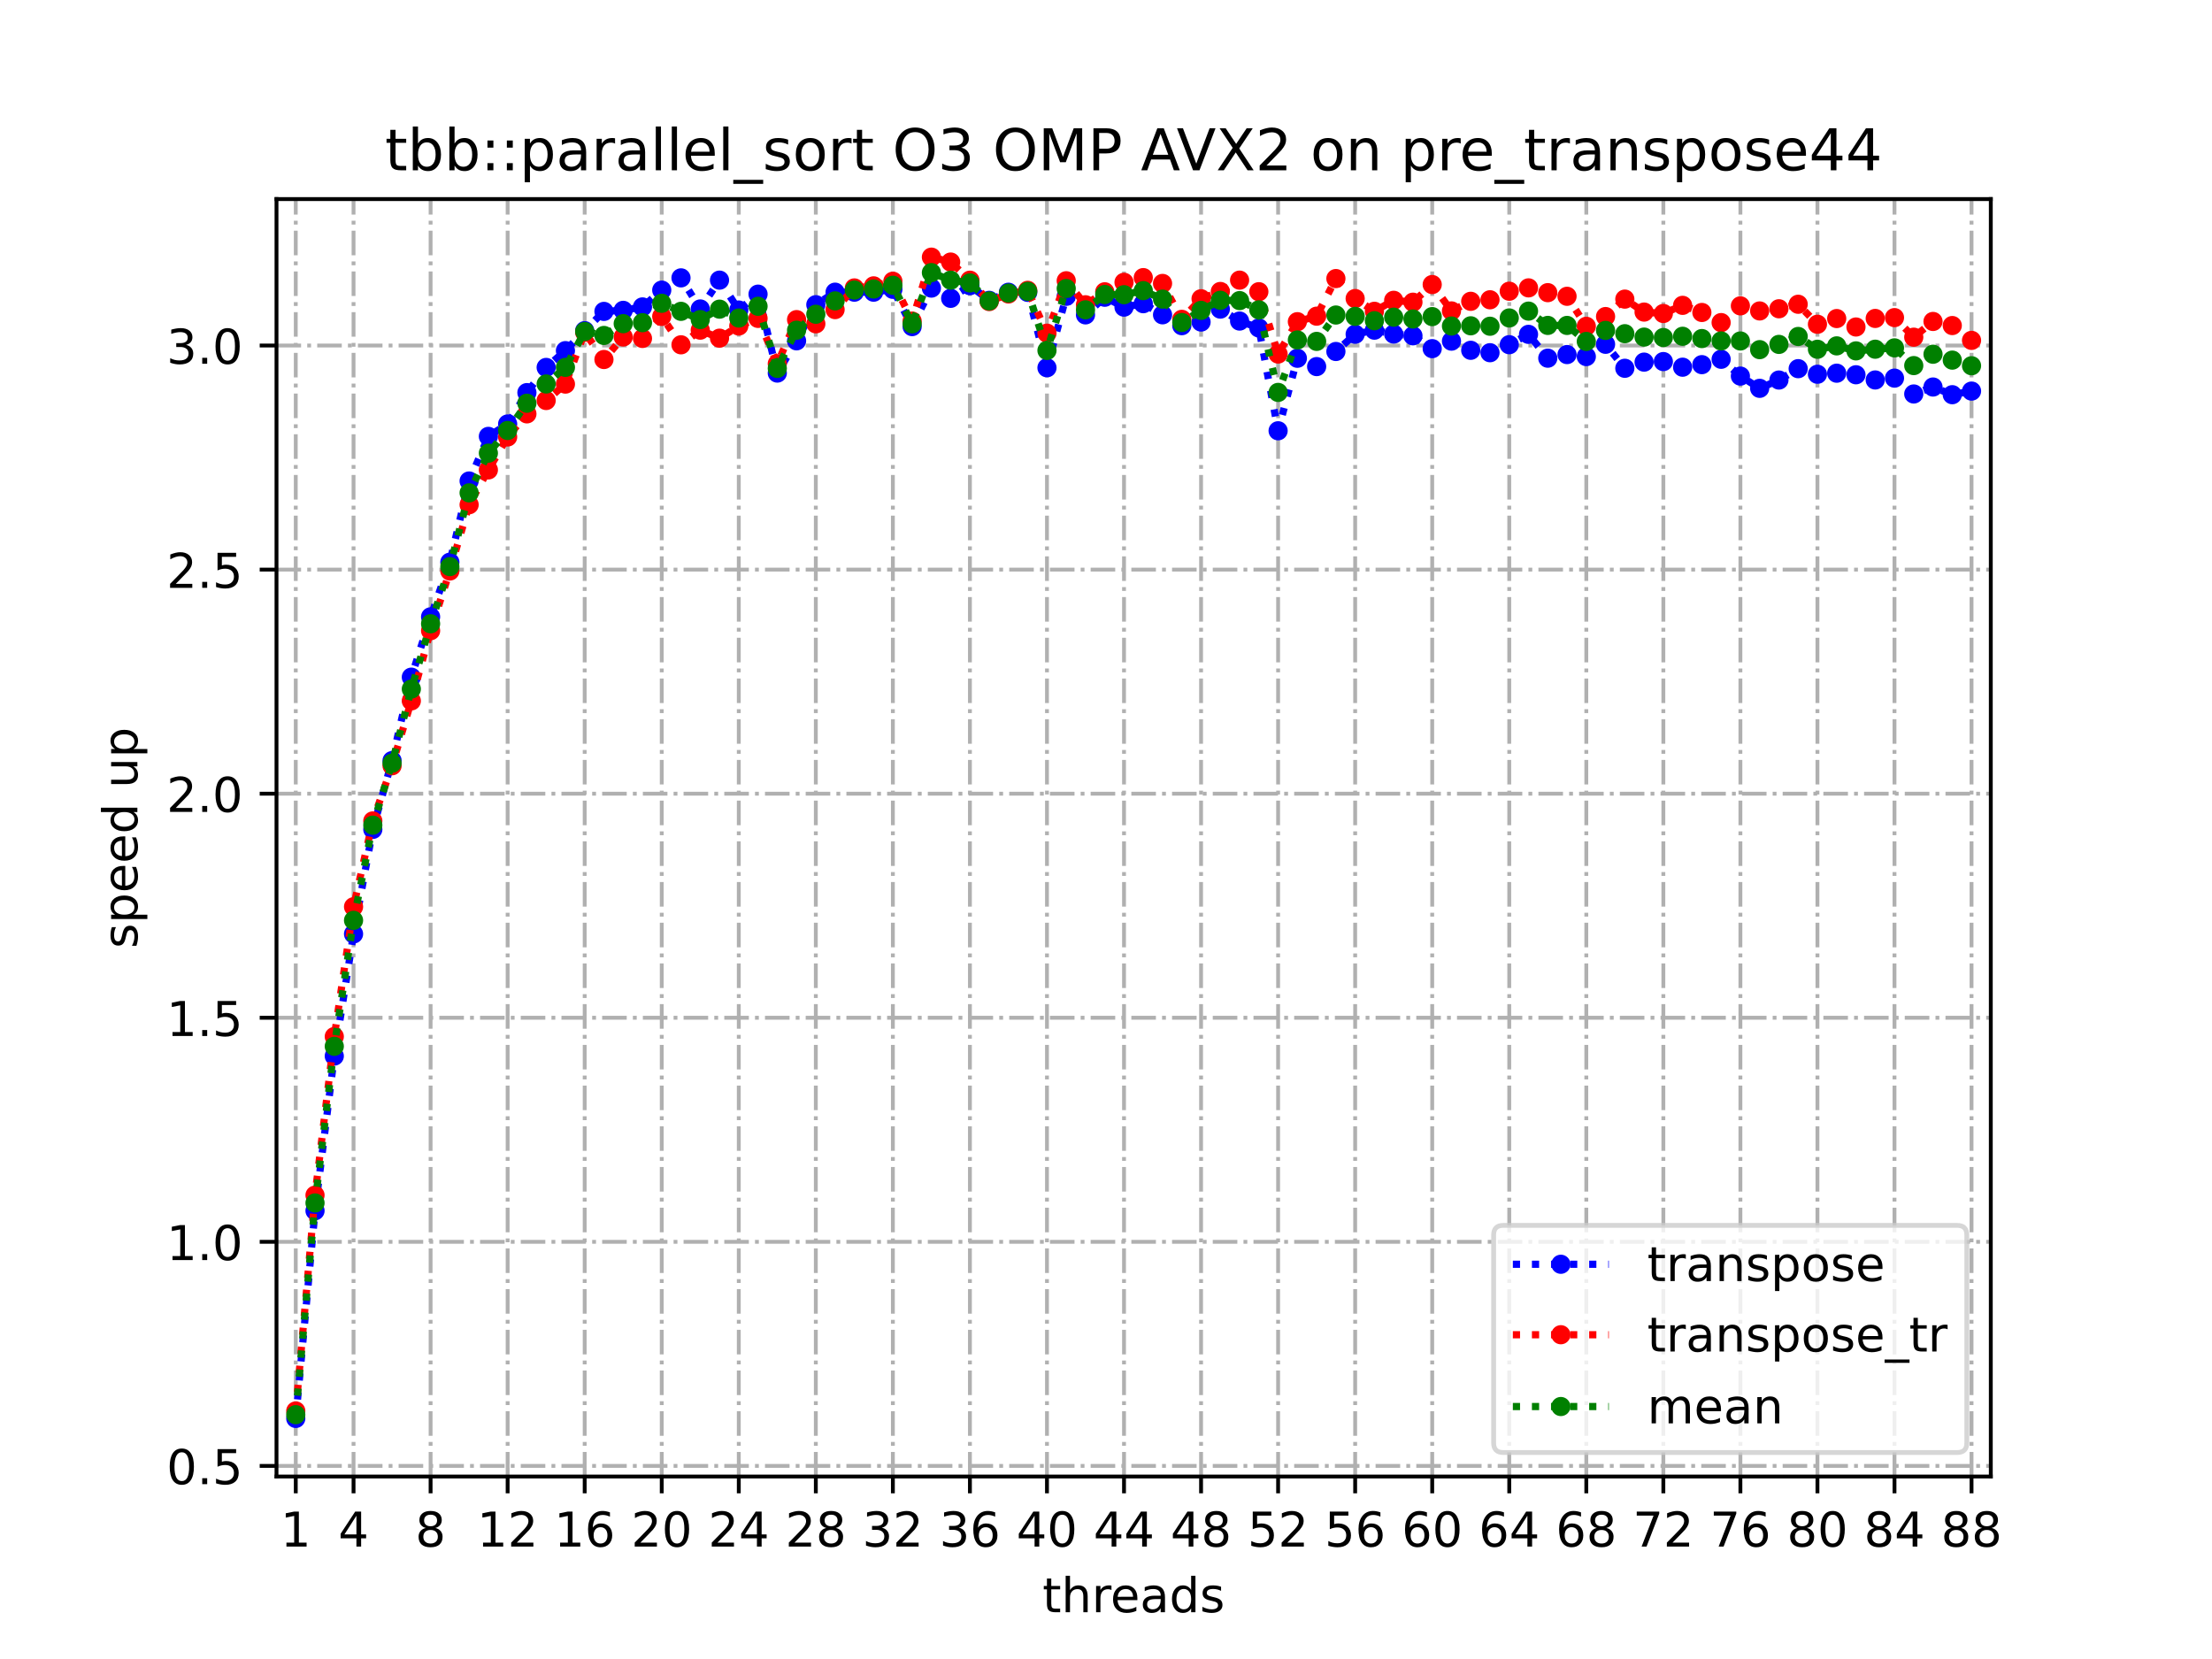 <?xml version="1.0" encoding="utf-8" standalone="no"?>
<!DOCTYPE svg PUBLIC "-//W3C//DTD SVG 1.1//EN"
  "http://www.w3.org/Graphics/SVG/1.1/DTD/svg11.dtd">
<!-- Created with matplotlib (https://matplotlib.org/) -->
<svg height="345.6pt" version="1.1" viewBox="0 0 460.8 345.6" width="460.8pt" xmlns="http://www.w3.org/2000/svg" xmlns:xlink="http://www.w3.org/1999/xlink">
 <defs>
  <style type="text/css">
*{stroke-linecap:butt;stroke-linejoin:round;}
  </style>
 </defs>
 <g id="figure_1">
  <g id="patch_1">
   <path d="M 0 345.6 
L 460.8 345.6 
L 460.8 0 
L 0 0 
z
" style="fill:#ffffff;"/>
  </g>
  <g id="axes_1">
   <g id="patch_2">
    <path d="M 57.6 307.584 
L 414.72 307.584 
L 414.72 41.472 
L 57.6 41.472 
z
" style="fill:#ffffff;"/>
   </g>
   <g id="matplotlib.axis_1">
    <g id="xtick_1">
     <g id="line2d_1">
      <path clip-path="url(#pf420f6613e)" d="M 61.613 307.584 
L 61.613 41.472 
" style="fill:none;stroke:#b0b0b0;stroke-dasharray:5.12,1.28,0.8,1.28;stroke-dashoffset:0;stroke-width:0.8;"/>
     </g>
     <g id="line2d_2">
      <defs>
       <path d="M 0 0 
L 0 3.5 
" id="m640bcedd22" style="stroke:#000000;stroke-width:0.8;"/>
      </defs>
      <g>
       <use style="stroke:#000000;stroke-width:0.8;" x="61.613" xlink:href="#m640bcedd22" y="307.584"/>
      </g>
     </g>
     <g id="text_1">
      <!-- 1 -->
      <defs>
       <path d="M 12.406 8.297 
L 28.516 8.297 
L 28.516 63.922 
L 10.984 60.406 
L 10.984 69.391 
L 28.422 72.906 
L 38.281 72.906 
L 38.281 8.297 
L 54.391 8.297 
L 54.391 0 
L 12.406 0 
z
" id="DejaVuSans-49"/>
      </defs>
      <g transform="translate(58.431 322.182)scale(0.1 -0.1)">
       <use xlink:href="#DejaVuSans-49"/>
      </g>
     </g>
    </g>
    <g id="xtick_2">
     <g id="line2d_3">
      <path clip-path="url(#pf420f6613e)" d="M 73.65 307.584 
L 73.65 41.472 
" style="fill:none;stroke:#b0b0b0;stroke-dasharray:5.12,1.28,0.8,1.28;stroke-dashoffset:0;stroke-width:0.8;"/>
     </g>
     <g id="line2d_4">
      <g>
       <use style="stroke:#000000;stroke-width:0.8;" x="73.65" xlink:href="#m640bcedd22" y="307.584"/>
      </g>
     </g>
     <g id="text_2">
      <!-- 4 -->
      <defs>
       <path d="M 37.797 64.312 
L 12.891 25.391 
L 37.797 25.391 
z
M 35.203 72.906 
L 47.609 72.906 
L 47.609 25.391 
L 58.016 25.391 
L 58.016 17.188 
L 47.609 17.188 
L 47.609 0 
L 37.797 0 
L 37.797 17.188 
L 4.891 17.188 
L 4.891 26.703 
z
" id="DejaVuSans-52"/>
      </defs>
      <g transform="translate(70.469 322.182)scale(0.1 -0.1)">
       <use xlink:href="#DejaVuSans-52"/>
      </g>
     </g>
    </g>
    <g id="xtick_3">
     <g id="line2d_5">
      <path clip-path="url(#pf420f6613e)" d="M 89.701 307.584 
L 89.701 41.472 
" style="fill:none;stroke:#b0b0b0;stroke-dasharray:5.12,1.28,0.8,1.28;stroke-dashoffset:0;stroke-width:0.8;"/>
     </g>
     <g id="line2d_6">
      <g>
       <use style="stroke:#000000;stroke-width:0.8;" x="89.701" xlink:href="#m640bcedd22" y="307.584"/>
      </g>
     </g>
     <g id="text_3">
      <!-- 8 -->
      <defs>
       <path d="M 31.781 34.625 
Q 24.75 34.625 20.719 30.859 
Q 16.703 27.094 16.703 20.516 
Q 16.703 13.922 20.719 10.156 
Q 24.75 6.391 31.781 6.391 
Q 38.812 6.391 42.859 10.172 
Q 46.922 13.969 46.922 20.516 
Q 46.922 27.094 42.891 30.859 
Q 38.875 34.625 31.781 34.625 
z
M 21.922 38.812 
Q 15.578 40.375 12.031 44.719 
Q 8.5 49.078 8.5 55.328 
Q 8.5 64.062 14.719 69.141 
Q 20.953 74.219 31.781 74.219 
Q 42.672 74.219 48.875 69.141 
Q 55.078 64.062 55.078 55.328 
Q 55.078 49.078 51.531 44.719 
Q 48 40.375 41.703 38.812 
Q 48.828 37.156 52.797 32.312 
Q 56.781 27.484 56.781 20.516 
Q 56.781 9.906 50.312 4.234 
Q 43.844 -1.422 31.781 -1.422 
Q 19.734 -1.422 13.25 4.234 
Q 6.781 9.906 6.781 20.516 
Q 6.781 27.484 10.781 32.312 
Q 14.797 37.156 21.922 38.812 
z
M 18.312 54.391 
Q 18.312 48.734 21.844 45.562 
Q 25.391 42.391 31.781 42.391 
Q 38.141 42.391 41.719 45.562 
Q 45.312 48.734 45.312 54.391 
Q 45.312 60.062 41.719 63.234 
Q 38.141 66.406 31.781 66.406 
Q 25.391 66.406 21.844 63.234 
Q 18.312 60.062 18.312 54.391 
z
" id="DejaVuSans-56"/>
      </defs>
      <g transform="translate(86.519 322.182)scale(0.1 -0.1)">
       <use xlink:href="#DejaVuSans-56"/>
      </g>
     </g>
    </g>
    <g id="xtick_4">
     <g id="line2d_7">
      <path clip-path="url(#pf420f6613e)" d="M 105.751 307.584 
L 105.751 41.472 
" style="fill:none;stroke:#b0b0b0;stroke-dasharray:5.12,1.28,0.8,1.28;stroke-dashoffset:0;stroke-width:0.8;"/>
     </g>
     <g id="line2d_8">
      <g>
       <use style="stroke:#000000;stroke-width:0.8;" x="105.751" xlink:href="#m640bcedd22" y="307.584"/>
      </g>
     </g>
     <g id="text_4">
      <!-- 12 -->
      <defs>
       <path d="M 19.188 8.297 
L 53.609 8.297 
L 53.609 0 
L 7.328 0 
L 7.328 8.297 
Q 12.938 14.109 22.625 23.891 
Q 32.328 33.688 34.812 36.531 
Q 39.547 41.844 41.422 45.531 
Q 43.312 49.219 43.312 52.781 
Q 43.312 58.594 39.234 62.25 
Q 35.156 65.922 28.609 65.922 
Q 23.969 65.922 18.812 64.312 
Q 13.672 62.703 7.812 59.422 
L 7.812 69.391 
Q 13.766 71.781 18.938 73 
Q 24.125 74.219 28.422 74.219 
Q 39.75 74.219 46.484 68.547 
Q 53.219 62.891 53.219 53.422 
Q 53.219 48.922 51.531 44.891 
Q 49.859 40.875 45.406 35.406 
Q 44.188 33.984 37.641 27.219 
Q 31.109 20.453 19.188 8.297 
z
" id="DejaVuSans-50"/>
      </defs>
      <g transform="translate(99.389 322.182)scale(0.1 -0.1)">
       <use xlink:href="#DejaVuSans-49"/>
       <use x="63.623" xlink:href="#DejaVuSans-50"/>
      </g>
     </g>
    </g>
    <g id="xtick_5">
     <g id="line2d_9">
      <path clip-path="url(#pf420f6613e)" d="M 121.801 307.584 
L 121.801 41.472 
" style="fill:none;stroke:#b0b0b0;stroke-dasharray:5.12,1.28,0.8,1.28;stroke-dashoffset:0;stroke-width:0.8;"/>
     </g>
     <g id="line2d_10">
      <g>
       <use style="stroke:#000000;stroke-width:0.8;" x="121.801" xlink:href="#m640bcedd22" y="307.584"/>
      </g>
     </g>
     <g id="text_5">
      <!-- 16 -->
      <defs>
       <path d="M 33.016 40.375 
Q 26.375 40.375 22.484 35.828 
Q 18.609 31.297 18.609 23.391 
Q 18.609 15.531 22.484 10.953 
Q 26.375 6.391 33.016 6.391 
Q 39.656 6.391 43.531 10.953 
Q 47.406 15.531 47.406 23.391 
Q 47.406 31.297 43.531 35.828 
Q 39.656 40.375 33.016 40.375 
z
M 52.594 71.297 
L 52.594 62.312 
Q 48.875 64.062 45.094 64.984 
Q 41.312 65.922 37.594 65.922 
Q 27.828 65.922 22.672 59.328 
Q 17.531 52.734 16.797 39.406 
Q 19.672 43.656 24.016 45.922 
Q 28.375 48.188 33.594 48.188 
Q 44.578 48.188 50.953 41.516 
Q 57.328 34.859 57.328 23.391 
Q 57.328 12.156 50.688 5.359 
Q 44.047 -1.422 33.016 -1.422 
Q 20.359 -1.422 13.672 8.266 
Q 6.984 17.969 6.984 36.375 
Q 6.984 53.656 15.188 63.938 
Q 23.391 74.219 37.203 74.219 
Q 40.922 74.219 44.703 73.484 
Q 48.484 72.75 52.594 71.297 
z
" id="DejaVuSans-54"/>
      </defs>
      <g transform="translate(115.439 322.182)scale(0.1 -0.1)">
       <use xlink:href="#DejaVuSans-49"/>
       <use x="63.623" xlink:href="#DejaVuSans-54"/>
      </g>
     </g>
    </g>
    <g id="xtick_6">
     <g id="line2d_11">
      <path clip-path="url(#pf420f6613e)" d="M 137.852 307.584 
L 137.852 41.472 
" style="fill:none;stroke:#b0b0b0;stroke-dasharray:5.12,1.28,0.8,1.28;stroke-dashoffset:0;stroke-width:0.8;"/>
     </g>
     <g id="line2d_12">
      <g>
       <use style="stroke:#000000;stroke-width:0.8;" x="137.852" xlink:href="#m640bcedd22" y="307.584"/>
      </g>
     </g>
     <g id="text_6">
      <!-- 20 -->
      <defs>
       <path d="M 31.781 66.406 
Q 24.172 66.406 20.328 58.906 
Q 16.5 51.422 16.5 36.375 
Q 16.5 21.391 20.328 13.891 
Q 24.172 6.391 31.781 6.391 
Q 39.453 6.391 43.281 13.891 
Q 47.125 21.391 47.125 36.375 
Q 47.125 51.422 43.281 58.906 
Q 39.453 66.406 31.781 66.406 
z
M 31.781 74.219 
Q 44.047 74.219 50.516 64.516 
Q 56.984 54.828 56.984 36.375 
Q 56.984 17.969 50.516 8.266 
Q 44.047 -1.422 31.781 -1.422 
Q 19.531 -1.422 13.062 8.266 
Q 6.594 17.969 6.594 36.375 
Q 6.594 54.828 13.062 64.516 
Q 19.531 74.219 31.781 74.219 
z
" id="DejaVuSans-48"/>
      </defs>
      <g transform="translate(131.489 322.182)scale(0.1 -0.1)">
       <use xlink:href="#DejaVuSans-50"/>
       <use x="63.623" xlink:href="#DejaVuSans-48"/>
      </g>
     </g>
    </g>
    <g id="xtick_7">
     <g id="line2d_13">
      <path clip-path="url(#pf420f6613e)" d="M 153.902 307.584 
L 153.902 41.472 
" style="fill:none;stroke:#b0b0b0;stroke-dasharray:5.12,1.28,0.8,1.28;stroke-dashoffset:0;stroke-width:0.8;"/>
     </g>
     <g id="line2d_14">
      <g>
       <use style="stroke:#000000;stroke-width:0.8;" x="153.902" xlink:href="#m640bcedd22" y="307.584"/>
      </g>
     </g>
     <g id="text_7">
      <!-- 24 -->
      <g transform="translate(147.54 322.182)scale(0.1 -0.1)">
       <use xlink:href="#DejaVuSans-50"/>
       <use x="63.623" xlink:href="#DejaVuSans-52"/>
      </g>
     </g>
    </g>
    <g id="xtick_8">
     <g id="line2d_15">
      <path clip-path="url(#pf420f6613e)" d="M 169.952 307.584 
L 169.952 41.472 
" style="fill:none;stroke:#b0b0b0;stroke-dasharray:5.12,1.28,0.8,1.28;stroke-dashoffset:0;stroke-width:0.8;"/>
     </g>
     <g id="line2d_16">
      <g>
       <use style="stroke:#000000;stroke-width:0.8;" x="169.952" xlink:href="#m640bcedd22" y="307.584"/>
      </g>
     </g>
     <g id="text_8">
      <!-- 28 -->
      <g transform="translate(163.59 322.182)scale(0.1 -0.1)">
       <use xlink:href="#DejaVuSans-50"/>
       <use x="63.623" xlink:href="#DejaVuSans-56"/>
      </g>
     </g>
    </g>
    <g id="xtick_9">
     <g id="line2d_17">
      <path clip-path="url(#pf420f6613e)" d="M 186.003 307.584 
L 186.003 41.472 
" style="fill:none;stroke:#b0b0b0;stroke-dasharray:5.12,1.28,0.8,1.28;stroke-dashoffset:0;stroke-width:0.8;"/>
     </g>
     <g id="line2d_18">
      <g>
       <use style="stroke:#000000;stroke-width:0.8;" x="186.003" xlink:href="#m640bcedd22" y="307.584"/>
      </g>
     </g>
     <g id="text_9">
      <!-- 32 -->
      <defs>
       <path d="M 40.578 39.312 
Q 47.656 37.797 51.625 33 
Q 55.609 28.219 55.609 21.188 
Q 55.609 10.406 48.188 4.484 
Q 40.766 -1.422 27.094 -1.422 
Q 22.516 -1.422 17.656 -0.516 
Q 12.797 0.391 7.625 2.203 
L 7.625 11.719 
Q 11.719 9.328 16.594 8.109 
Q 21.484 6.891 26.812 6.891 
Q 36.078 6.891 40.938 10.547 
Q 45.797 14.203 45.797 21.188 
Q 45.797 27.641 41.281 31.266 
Q 36.766 34.906 28.719 34.906 
L 20.219 34.906 
L 20.219 43.016 
L 29.109 43.016 
Q 36.375 43.016 40.234 45.922 
Q 44.094 48.828 44.094 54.297 
Q 44.094 59.906 40.109 62.906 
Q 36.141 65.922 28.719 65.922 
Q 24.656 65.922 20.016 65.031 
Q 15.375 64.156 9.812 62.312 
L 9.812 71.094 
Q 15.438 72.656 20.344 73.438 
Q 25.25 74.219 29.594 74.219 
Q 40.828 74.219 47.359 69.109 
Q 53.906 64.016 53.906 55.328 
Q 53.906 49.266 50.438 45.094 
Q 46.969 40.922 40.578 39.312 
z
" id="DejaVuSans-51"/>
      </defs>
      <g transform="translate(179.64 322.182)scale(0.1 -0.1)">
       <use xlink:href="#DejaVuSans-51"/>
       <use x="63.623" xlink:href="#DejaVuSans-50"/>
      </g>
     </g>
    </g>
    <g id="xtick_10">
     <g id="line2d_19">
      <path clip-path="url(#pf420f6613e)" d="M 202.053 307.584 
L 202.053 41.472 
" style="fill:none;stroke:#b0b0b0;stroke-dasharray:5.12,1.28,0.8,1.28;stroke-dashoffset:0;stroke-width:0.8;"/>
     </g>
     <g id="line2d_20">
      <g>
       <use style="stroke:#000000;stroke-width:0.8;" x="202.053" xlink:href="#m640bcedd22" y="307.584"/>
      </g>
     </g>
     <g id="text_10">
      <!-- 36 -->
      <g transform="translate(195.691 322.182)scale(0.1 -0.1)">
       <use xlink:href="#DejaVuSans-51"/>
       <use x="63.623" xlink:href="#DejaVuSans-54"/>
      </g>
     </g>
    </g>
    <g id="xtick_11">
     <g id="line2d_21">
      <path clip-path="url(#pf420f6613e)" d="M 218.103 307.584 
L 218.103 41.472 
" style="fill:none;stroke:#b0b0b0;stroke-dasharray:5.12,1.28,0.8,1.28;stroke-dashoffset:0;stroke-width:0.8;"/>
     </g>
     <g id="line2d_22">
      <g>
       <use style="stroke:#000000;stroke-width:0.8;" x="218.103" xlink:href="#m640bcedd22" y="307.584"/>
      </g>
     </g>
     <g id="text_11">
      <!-- 40 -->
      <g transform="translate(211.741 322.182)scale(0.1 -0.1)">
       <use xlink:href="#DejaVuSans-52"/>
       <use x="63.623" xlink:href="#DejaVuSans-48"/>
      </g>
     </g>
    </g>
    <g id="xtick_12">
     <g id="line2d_23">
      <path clip-path="url(#pf420f6613e)" d="M 234.154 307.584 
L 234.154 41.472 
" style="fill:none;stroke:#b0b0b0;stroke-dasharray:5.12,1.28,0.8,1.28;stroke-dashoffset:0;stroke-width:0.8;"/>
     </g>
     <g id="line2d_24">
      <g>
       <use style="stroke:#000000;stroke-width:0.8;" x="234.154" xlink:href="#m640bcedd22" y="307.584"/>
      </g>
     </g>
     <g id="text_12">
      <!-- 44 -->
      <g transform="translate(227.791 322.182)scale(0.1 -0.1)">
       <use xlink:href="#DejaVuSans-52"/>
       <use x="63.623" xlink:href="#DejaVuSans-52"/>
      </g>
     </g>
    </g>
    <g id="xtick_13">
     <g id="line2d_25">
      <path clip-path="url(#pf420f6613e)" d="M 250.204 307.584 
L 250.204 41.472 
" style="fill:none;stroke:#b0b0b0;stroke-dasharray:5.12,1.28,0.8,1.28;stroke-dashoffset:0;stroke-width:0.8;"/>
     </g>
     <g id="line2d_26">
      <g>
       <use style="stroke:#000000;stroke-width:0.8;" x="250.204" xlink:href="#m640bcedd22" y="307.584"/>
      </g>
     </g>
     <g id="text_13">
      <!-- 48 -->
      <g transform="translate(243.842 322.182)scale(0.1 -0.1)">
       <use xlink:href="#DejaVuSans-52"/>
       <use x="63.623" xlink:href="#DejaVuSans-56"/>
      </g>
     </g>
    </g>
    <g id="xtick_14">
     <g id="line2d_27">
      <path clip-path="url(#pf420f6613e)" d="M 266.254 307.584 
L 266.254 41.472 
" style="fill:none;stroke:#b0b0b0;stroke-dasharray:5.12,1.28,0.8,1.28;stroke-dashoffset:0;stroke-width:0.8;"/>
     </g>
     <g id="line2d_28">
      <g>
       <use style="stroke:#000000;stroke-width:0.8;" x="266.254" xlink:href="#m640bcedd22" y="307.584"/>
      </g>
     </g>
     <g id="text_14">
      <!-- 52 -->
      <defs>
       <path d="M 10.797 72.906 
L 49.516 72.906 
L 49.516 64.594 
L 19.828 64.594 
L 19.828 46.734 
Q 21.969 47.469 24.109 47.828 
Q 26.266 48.188 28.422 48.188 
Q 40.625 48.188 47.75 41.5 
Q 54.891 34.812 54.891 23.391 
Q 54.891 11.625 47.562 5.094 
Q 40.234 -1.422 26.906 -1.422 
Q 22.312 -1.422 17.547 -0.641 
Q 12.797 0.141 7.719 1.703 
L 7.719 11.625 
Q 12.109 9.234 16.797 8.062 
Q 21.484 6.891 26.703 6.891 
Q 35.156 6.891 40.078 11.328 
Q 45.016 15.766 45.016 23.391 
Q 45.016 31 40.078 35.438 
Q 35.156 39.891 26.703 39.891 
Q 22.75 39.891 18.812 39.016 
Q 14.891 38.141 10.797 36.281 
z
" id="DejaVuSans-53"/>
      </defs>
      <g transform="translate(259.892 322.182)scale(0.1 -0.1)">
       <use xlink:href="#DejaVuSans-53"/>
       <use x="63.623" xlink:href="#DejaVuSans-50"/>
      </g>
     </g>
    </g>
    <g id="xtick_15">
     <g id="line2d_29">
      <path clip-path="url(#pf420f6613e)" d="M 282.305 307.584 
L 282.305 41.472 
" style="fill:none;stroke:#b0b0b0;stroke-dasharray:5.12,1.28,0.8,1.28;stroke-dashoffset:0;stroke-width:0.8;"/>
     </g>
     <g id="line2d_30">
      <g>
       <use style="stroke:#000000;stroke-width:0.8;" x="282.305" xlink:href="#m640bcedd22" y="307.584"/>
      </g>
     </g>
     <g id="text_15">
      <!-- 56 -->
      <g transform="translate(275.942 322.182)scale(0.1 -0.1)">
       <use xlink:href="#DejaVuSans-53"/>
       <use x="63.623" xlink:href="#DejaVuSans-54"/>
      </g>
     </g>
    </g>
    <g id="xtick_16">
     <g id="line2d_31">
      <path clip-path="url(#pf420f6613e)" d="M 298.355 307.584 
L 298.355 41.472 
" style="fill:none;stroke:#b0b0b0;stroke-dasharray:5.12,1.28,0.8,1.28;stroke-dashoffset:0;stroke-width:0.8;"/>
     </g>
     <g id="line2d_32">
      <g>
       <use style="stroke:#000000;stroke-width:0.8;" x="298.355" xlink:href="#m640bcedd22" y="307.584"/>
      </g>
     </g>
     <g id="text_16">
      <!-- 60 -->
      <g transform="translate(291.993 322.182)scale(0.1 -0.1)">
       <use xlink:href="#DejaVuSans-54"/>
       <use x="63.623" xlink:href="#DejaVuSans-48"/>
      </g>
     </g>
    </g>
    <g id="xtick_17">
     <g id="line2d_33">
      <path clip-path="url(#pf420f6613e)" d="M 314.405 307.584 
L 314.405 41.472 
" style="fill:none;stroke:#b0b0b0;stroke-dasharray:5.12,1.28,0.8,1.28;stroke-dashoffset:0;stroke-width:0.8;"/>
     </g>
     <g id="line2d_34">
      <g>
       <use style="stroke:#000000;stroke-width:0.8;" x="314.405" xlink:href="#m640bcedd22" y="307.584"/>
      </g>
     </g>
     <g id="text_17">
      <!-- 64 -->
      <g transform="translate(308.043 322.182)scale(0.1 -0.1)">
       <use xlink:href="#DejaVuSans-54"/>
       <use x="63.623" xlink:href="#DejaVuSans-52"/>
      </g>
     </g>
    </g>
    <g id="xtick_18">
     <g id="line2d_35">
      <path clip-path="url(#pf420f6613e)" d="M 330.456 307.584 
L 330.456 41.472 
" style="fill:none;stroke:#b0b0b0;stroke-dasharray:5.12,1.28,0.8,1.28;stroke-dashoffset:0;stroke-width:0.8;"/>
     </g>
     <g id="line2d_36">
      <g>
       <use style="stroke:#000000;stroke-width:0.8;" x="330.456" xlink:href="#m640bcedd22" y="307.584"/>
      </g>
     </g>
     <g id="text_18">
      <!-- 68 -->
      <g transform="translate(324.093 322.182)scale(0.1 -0.1)">
       <use xlink:href="#DejaVuSans-54"/>
       <use x="63.623" xlink:href="#DejaVuSans-56"/>
      </g>
     </g>
    </g>
    <g id="xtick_19">
     <g id="line2d_37">
      <path clip-path="url(#pf420f6613e)" d="M 346.506 307.584 
L 346.506 41.472 
" style="fill:none;stroke:#b0b0b0;stroke-dasharray:5.12,1.28,0.8,1.28;stroke-dashoffset:0;stroke-width:0.8;"/>
     </g>
     <g id="line2d_38">
      <g>
       <use style="stroke:#000000;stroke-width:0.8;" x="346.506" xlink:href="#m640bcedd22" y="307.584"/>
      </g>
     </g>
     <g id="text_19">
      <!-- 72 -->
      <defs>
       <path d="M 8.203 72.906 
L 55.078 72.906 
L 55.078 68.703 
L 28.609 0 
L 18.312 0 
L 43.219 64.594 
L 8.203 64.594 
z
" id="DejaVuSans-55"/>
      </defs>
      <g transform="translate(340.144 322.182)scale(0.1 -0.1)">
       <use xlink:href="#DejaVuSans-55"/>
       <use x="63.623" xlink:href="#DejaVuSans-50"/>
      </g>
     </g>
    </g>
    <g id="xtick_20">
     <g id="line2d_39">
      <path clip-path="url(#pf420f6613e)" d="M 362.556 307.584 
L 362.556 41.472 
" style="fill:none;stroke:#b0b0b0;stroke-dasharray:5.12,1.28,0.8,1.28;stroke-dashoffset:0;stroke-width:0.8;"/>
     </g>
     <g id="line2d_40">
      <g>
       <use style="stroke:#000000;stroke-width:0.8;" x="362.556" xlink:href="#m640bcedd22" y="307.584"/>
      </g>
     </g>
     <g id="text_20">
      <!-- 76 -->
      <g transform="translate(356.194 322.182)scale(0.1 -0.1)">
       <use xlink:href="#DejaVuSans-55"/>
       <use x="63.623" xlink:href="#DejaVuSans-54"/>
      </g>
     </g>
    </g>
    <g id="xtick_21">
     <g id="line2d_41">
      <path clip-path="url(#pf420f6613e)" d="M 378.607 307.584 
L 378.607 41.472 
" style="fill:none;stroke:#b0b0b0;stroke-dasharray:5.12,1.28,0.8,1.28;stroke-dashoffset:0;stroke-width:0.8;"/>
     </g>
     <g id="line2d_42">
      <g>
       <use style="stroke:#000000;stroke-width:0.8;" x="378.607" xlink:href="#m640bcedd22" y="307.584"/>
      </g>
     </g>
     <g id="text_21">
      <!-- 80 -->
      <g transform="translate(372.244 322.182)scale(0.1 -0.1)">
       <use xlink:href="#DejaVuSans-56"/>
       <use x="63.623" xlink:href="#DejaVuSans-48"/>
      </g>
     </g>
    </g>
    <g id="xtick_22">
     <g id="line2d_43">
      <path clip-path="url(#pf420f6613e)" d="M 394.657 307.584 
L 394.657 41.472 
" style="fill:none;stroke:#b0b0b0;stroke-dasharray:5.12,1.28,0.8,1.28;stroke-dashoffset:0;stroke-width:0.8;"/>
     </g>
     <g id="line2d_44">
      <g>
       <use style="stroke:#000000;stroke-width:0.8;" x="394.657" xlink:href="#m640bcedd22" y="307.584"/>
      </g>
     </g>
     <g id="text_22">
      <!-- 84 -->
      <g transform="translate(388.295 322.182)scale(0.1 -0.1)">
       <use xlink:href="#DejaVuSans-56"/>
       <use x="63.623" xlink:href="#DejaVuSans-52"/>
      </g>
     </g>
    </g>
    <g id="xtick_23">
     <g id="line2d_45">
      <path clip-path="url(#pf420f6613e)" d="M 410.707 307.584 
L 410.707 41.472 
" style="fill:none;stroke:#b0b0b0;stroke-dasharray:5.12,1.28,0.8,1.28;stroke-dashoffset:0;stroke-width:0.8;"/>
     </g>
     <g id="line2d_46">
      <g>
       <use style="stroke:#000000;stroke-width:0.8;" x="410.707" xlink:href="#m640bcedd22" y="307.584"/>
      </g>
     </g>
     <g id="text_23">
      <!-- 88 -->
      <g transform="translate(404.345 322.182)scale(0.1 -0.1)">
       <use xlink:href="#DejaVuSans-56"/>
       <use x="63.623" xlink:href="#DejaVuSans-56"/>
      </g>
     </g>
    </g>
    <g id="text_24">
     <!-- threads -->
     <defs>
      <path d="M 18.312 70.219 
L 18.312 54.688 
L 36.812 54.688 
L 36.812 47.703 
L 18.312 47.703 
L 18.312 18.016 
Q 18.312 11.328 20.141 9.422 
Q 21.969 7.516 27.594 7.516 
L 36.812 7.516 
L 36.812 0 
L 27.594 0 
Q 17.188 0 13.234 3.875 
Q 9.281 7.766 9.281 18.016 
L 9.281 47.703 
L 2.688 47.703 
L 2.688 54.688 
L 9.281 54.688 
L 9.281 70.219 
z
" id="DejaVuSans-116"/>
      <path d="M 54.891 33.016 
L 54.891 0 
L 45.906 0 
L 45.906 32.719 
Q 45.906 40.484 42.875 44.328 
Q 39.844 48.188 33.797 48.188 
Q 26.516 48.188 22.312 43.547 
Q 18.109 38.922 18.109 30.906 
L 18.109 0 
L 9.078 0 
L 9.078 75.984 
L 18.109 75.984 
L 18.109 46.188 
Q 21.344 51.125 25.703 53.562 
Q 30.078 56 35.797 56 
Q 45.219 56 50.047 50.172 
Q 54.891 44.344 54.891 33.016 
z
" id="DejaVuSans-104"/>
      <path d="M 41.109 46.297 
Q 39.594 47.172 37.812 47.578 
Q 36.031 48 33.891 48 
Q 26.266 48 22.188 43.047 
Q 18.109 38.094 18.109 28.812 
L 18.109 0 
L 9.078 0 
L 9.078 54.688 
L 18.109 54.688 
L 18.109 46.188 
Q 20.953 51.172 25.484 53.578 
Q 30.031 56 36.531 56 
Q 37.453 56 38.578 55.875 
Q 39.703 55.766 41.062 55.516 
z
" id="DejaVuSans-114"/>
      <path d="M 56.203 29.594 
L 56.203 25.203 
L 14.891 25.203 
Q 15.484 15.922 20.484 11.062 
Q 25.484 6.203 34.422 6.203 
Q 39.594 6.203 44.453 7.469 
Q 49.312 8.734 54.109 11.281 
L 54.109 2.781 
Q 49.266 0.734 44.188 -0.344 
Q 39.109 -1.422 33.891 -1.422 
Q 20.797 -1.422 13.156 6.188 
Q 5.516 13.812 5.516 26.812 
Q 5.516 40.234 12.766 48.109 
Q 20.016 56 32.328 56 
Q 43.359 56 49.781 48.891 
Q 56.203 41.797 56.203 29.594 
z
M 47.219 32.234 
Q 47.125 39.594 43.094 43.984 
Q 39.062 48.391 32.422 48.391 
Q 24.906 48.391 20.391 44.141 
Q 15.875 39.891 15.188 32.172 
z
" id="DejaVuSans-101"/>
      <path d="M 34.281 27.484 
Q 23.391 27.484 19.188 25 
Q 14.984 22.516 14.984 16.5 
Q 14.984 11.719 18.141 8.906 
Q 21.297 6.109 26.703 6.109 
Q 34.188 6.109 38.703 11.406 
Q 43.219 16.703 43.219 25.484 
L 43.219 27.484 
z
M 52.203 31.203 
L 52.203 0 
L 43.219 0 
L 43.219 8.297 
Q 40.141 3.328 35.547 0.953 
Q 30.953 -1.422 24.312 -1.422 
Q 15.922 -1.422 10.953 3.297 
Q 6 8.016 6 15.922 
Q 6 25.141 12.172 29.828 
Q 18.359 34.516 30.609 34.516 
L 43.219 34.516 
L 43.219 35.406 
Q 43.219 41.609 39.141 45 
Q 35.062 48.391 27.688 48.391 
Q 23 48.391 18.547 47.266 
Q 14.109 46.141 10.016 43.891 
L 10.016 52.203 
Q 14.938 54.109 19.578 55.047 
Q 24.219 56 28.609 56 
Q 40.484 56 46.344 49.844 
Q 52.203 43.703 52.203 31.203 
z
" id="DejaVuSans-97"/>
      <path d="M 45.406 46.391 
L 45.406 75.984 
L 54.391 75.984 
L 54.391 0 
L 45.406 0 
L 45.406 8.203 
Q 42.578 3.328 38.25 0.953 
Q 33.938 -1.422 27.875 -1.422 
Q 17.969 -1.422 11.734 6.484 
Q 5.516 14.406 5.516 27.297 
Q 5.516 40.188 11.734 48.094 
Q 17.969 56 27.875 56 
Q 33.938 56 38.25 53.625 
Q 42.578 51.266 45.406 46.391 
z
M 14.797 27.297 
Q 14.797 17.391 18.875 11.75 
Q 22.953 6.109 30.078 6.109 
Q 37.203 6.109 41.297 11.75 
Q 45.406 17.391 45.406 27.297 
Q 45.406 37.203 41.297 42.844 
Q 37.203 48.484 30.078 48.484 
Q 22.953 48.484 18.875 42.844 
Q 14.797 37.203 14.797 27.297 
z
" id="DejaVuSans-100"/>
      <path d="M 44.281 53.078 
L 44.281 44.578 
Q 40.484 46.531 36.375 47.5 
Q 32.281 48.484 27.875 48.484 
Q 21.188 48.484 17.844 46.438 
Q 14.5 44.391 14.5 40.281 
Q 14.5 37.156 16.891 35.375 
Q 19.281 33.594 26.516 31.984 
L 29.594 31.297 
Q 39.156 29.25 43.188 25.516 
Q 47.219 21.781 47.219 15.094 
Q 47.219 7.469 41.188 3.016 
Q 35.156 -1.422 24.609 -1.422 
Q 20.219 -1.422 15.453 -0.562 
Q 10.688 0.297 5.422 2 
L 5.422 11.281 
Q 10.406 8.688 15.234 7.391 
Q 20.062 6.109 24.812 6.109 
Q 31.156 6.109 34.562 8.281 
Q 37.984 10.453 37.984 14.406 
Q 37.984 18.062 35.516 20.016 
Q 33.062 21.969 24.703 23.781 
L 21.578 24.516 
Q 13.234 26.266 9.516 29.906 
Q 5.812 33.547 5.812 39.891 
Q 5.812 47.609 11.281 51.797 
Q 16.75 56 26.812 56 
Q 31.781 56 36.172 55.266 
Q 40.578 54.547 44.281 53.078 
z
" id="DejaVuSans-115"/>
     </defs>
     <g transform="translate(217.169 335.861)scale(0.1 -0.1)">
      <use xlink:href="#DejaVuSans-116"/>
      <use x="39.209" xlink:href="#DejaVuSans-104"/>
      <use x="102.588" xlink:href="#DejaVuSans-114"/>
      <use x="141.451" xlink:href="#DejaVuSans-101"/>
      <use x="202.975" xlink:href="#DejaVuSans-97"/>
      <use x="264.254" xlink:href="#DejaVuSans-100"/>
      <use x="327.73" xlink:href="#DejaVuSans-115"/>
     </g>
    </g>
   </g>
   <g id="matplotlib.axis_2">
    <g id="ytick_1">
     <g id="line2d_47">
      <path clip-path="url(#pf420f6613e)" d="M 57.6 305.377 
L 414.72 305.377 
" style="fill:none;stroke:#b0b0b0;stroke-dasharray:5.12,1.28,0.8,1.28;stroke-dashoffset:0;stroke-width:0.8;"/>
     </g>
     <g id="line2d_48">
      <defs>
       <path d="M 0 0 
L -3.5 0 
" id="m75a2902be5" style="stroke:#000000;stroke-width:0.8;"/>
      </defs>
      <g>
       <use style="stroke:#000000;stroke-width:0.8;" x="57.6" xlink:href="#m75a2902be5" y="305.377"/>
      </g>
     </g>
     <g id="text_25">
      <!-- 0.5 -->
      <defs>
       <path d="M 10.688 12.406 
L 21 12.406 
L 21 0 
L 10.688 0 
z
" id="DejaVuSans-46"/>
      </defs>
      <g transform="translate(34.697 309.176)scale(0.1 -0.1)">
       <use xlink:href="#DejaVuSans-48"/>
       <use x="63.623" xlink:href="#DejaVuSans-46"/>
       <use x="95.41" xlink:href="#DejaVuSans-53"/>
      </g>
     </g>
    </g>
    <g id="ytick_2">
     <g id="line2d_49">
      <path clip-path="url(#pf420f6613e)" d="M 57.6 258.697 
L 414.72 258.697 
" style="fill:none;stroke:#b0b0b0;stroke-dasharray:5.12,1.28,0.8,1.28;stroke-dashoffset:0;stroke-width:0.8;"/>
     </g>
     <g id="line2d_50">
      <g>
       <use style="stroke:#000000;stroke-width:0.8;" x="57.6" xlink:href="#m75a2902be5" y="258.697"/>
      </g>
     </g>
     <g id="text_26">
      <!-- 1.0 -->
      <g transform="translate(34.697 262.496)scale(0.1 -0.1)">
       <use xlink:href="#DejaVuSans-49"/>
       <use x="63.623" xlink:href="#DejaVuSans-46"/>
       <use x="95.41" xlink:href="#DejaVuSans-48"/>
      </g>
     </g>
    </g>
    <g id="ytick_3">
     <g id="line2d_51">
      <path clip-path="url(#pf420f6613e)" d="M 57.6 212.017 
L 414.72 212.017 
" style="fill:none;stroke:#b0b0b0;stroke-dasharray:5.12,1.28,0.8,1.28;stroke-dashoffset:0;stroke-width:0.8;"/>
     </g>
     <g id="line2d_52">
      <g>
       <use style="stroke:#000000;stroke-width:0.8;" x="57.6" xlink:href="#m75a2902be5" y="212.017"/>
      </g>
     </g>
     <g id="text_27">
      <!-- 1.5 -->
      <g transform="translate(34.697 215.817)scale(0.1 -0.1)">
       <use xlink:href="#DejaVuSans-49"/>
       <use x="63.623" xlink:href="#DejaVuSans-46"/>
       <use x="95.41" xlink:href="#DejaVuSans-53"/>
      </g>
     </g>
    </g>
    <g id="ytick_4">
     <g id="line2d_53">
      <path clip-path="url(#pf420f6613e)" d="M 57.6 165.338 
L 414.72 165.338 
" style="fill:none;stroke:#b0b0b0;stroke-dasharray:5.12,1.28,0.8,1.28;stroke-dashoffset:0;stroke-width:0.8;"/>
     </g>
     <g id="line2d_54">
      <g>
       <use style="stroke:#000000;stroke-width:0.8;" x="57.6" xlink:href="#m75a2902be5" y="165.338"/>
      </g>
     </g>
     <g id="text_28">
      <!-- 2.0 -->
      <g transform="translate(34.697 169.137)scale(0.1 -0.1)">
       <use xlink:href="#DejaVuSans-50"/>
       <use x="63.623" xlink:href="#DejaVuSans-46"/>
       <use x="95.41" xlink:href="#DejaVuSans-48"/>
      </g>
     </g>
    </g>
    <g id="ytick_5">
     <g id="line2d_55">
      <path clip-path="url(#pf420f6613e)" d="M 57.6 118.658 
L 414.72 118.658 
" style="fill:none;stroke:#b0b0b0;stroke-dasharray:5.12,1.28,0.8,1.28;stroke-dashoffset:0;stroke-width:0.8;"/>
     </g>
     <g id="line2d_56">
      <g>
       <use style="stroke:#000000;stroke-width:0.8;" x="57.6" xlink:href="#m75a2902be5" y="118.658"/>
      </g>
     </g>
     <g id="text_29">
      <!-- 2.5 -->
      <g transform="translate(34.697 122.457)scale(0.1 -0.1)">
       <use xlink:href="#DejaVuSans-50"/>
       <use x="63.623" xlink:href="#DejaVuSans-46"/>
       <use x="95.41" xlink:href="#DejaVuSans-53"/>
      </g>
     </g>
    </g>
    <g id="ytick_6">
     <g id="line2d_57">
      <path clip-path="url(#pf420f6613e)" d="M 57.6 71.978 
L 414.72 71.978 
" style="fill:none;stroke:#b0b0b0;stroke-dasharray:5.12,1.28,0.8,1.28;stroke-dashoffset:0;stroke-width:0.8;"/>
     </g>
     <g id="line2d_58">
      <g>
       <use style="stroke:#000000;stroke-width:0.8;" x="57.6" xlink:href="#m75a2902be5" y="71.978"/>
      </g>
     </g>
     <g id="text_30">
      <!-- 3.0 -->
      <g transform="translate(34.697 75.777)scale(0.1 -0.1)">
       <use xlink:href="#DejaVuSans-51"/>
       <use x="63.623" xlink:href="#DejaVuSans-46"/>
       <use x="95.41" xlink:href="#DejaVuSans-48"/>
      </g>
     </g>
    </g>
    <g id="text_31">
     <!-- speed up -->
     <defs>
      <path d="M 18.109 8.203 
L 18.109 -20.797 
L 9.078 -20.797 
L 9.078 54.688 
L 18.109 54.688 
L 18.109 46.391 
Q 20.953 51.266 25.266 53.625 
Q 29.594 56 35.594 56 
Q 45.562 56 51.781 48.094 
Q 58.016 40.188 58.016 27.297 
Q 58.016 14.406 51.781 6.484 
Q 45.562 -1.422 35.594 -1.422 
Q 29.594 -1.422 25.266 0.953 
Q 20.953 3.328 18.109 8.203 
z
M 48.688 27.297 
Q 48.688 37.203 44.609 42.844 
Q 40.531 48.484 33.406 48.484 
Q 26.266 48.484 22.188 42.844 
Q 18.109 37.203 18.109 27.297 
Q 18.109 17.391 22.188 11.75 
Q 26.266 6.109 33.406 6.109 
Q 40.531 6.109 44.609 11.75 
Q 48.688 17.391 48.688 27.297 
z
" id="DejaVuSans-112"/>
      <path id="DejaVuSans-32"/>
      <path d="M 8.5 21.578 
L 8.5 54.688 
L 17.484 54.688 
L 17.484 21.922 
Q 17.484 14.156 20.5 10.266 
Q 23.531 6.391 29.594 6.391 
Q 36.859 6.391 41.078 11.031 
Q 45.312 15.672 45.312 23.688 
L 45.312 54.688 
L 54.297 54.688 
L 54.297 0 
L 45.312 0 
L 45.312 8.406 
Q 42.047 3.422 37.719 1 
Q 33.406 -1.422 27.688 -1.422 
Q 18.266 -1.422 13.375 4.438 
Q 8.5 10.297 8.5 21.578 
z
M 31.109 56 
z
" id="DejaVuSans-117"/>
     </defs>
     <g transform="translate(28.617 197.566)rotate(-90)scale(0.1 -0.1)">
      <use xlink:href="#DejaVuSans-115"/>
      <use x="52.1" xlink:href="#DejaVuSans-112"/>
      <use x="115.576" xlink:href="#DejaVuSans-101"/>
      <use x="177.1" xlink:href="#DejaVuSans-101"/>
      <use x="238.623" xlink:href="#DejaVuSans-100"/>
      <use x="302.1" xlink:href="#DejaVuSans-32"/>
      <use x="333.887" xlink:href="#DejaVuSans-117"/>
      <use x="397.266" xlink:href="#DejaVuSans-112"/>
     </g>
    </g>
   </g>
   <g id="line2d_59">
    <path clip-path="url(#pf420f6613e)" d="M 61.613 295.488 
L 65.625 252.225 
L 69.638 220 
L 73.65 194.56 
L 77.663 172.778 
L 81.676 158.45 
L 85.688 141.067 
L 89.701 128.499 
L 93.713 117.119 
L 97.726 100.2 
L 101.738 90.908 
L 105.751 88.322 
L 109.764 81.788 
L 113.776 76.543 
L 117.789 73.044 
L 121.801 68.883 
L 125.814 64.871 
L 129.827 64.652 
L 133.839 63.94 
L 137.852 60.44 
L 141.864 57.885 
L 145.877 64.363 
L 149.889 58.358 
L 153.902 64.586 
L 157.915 61.279 
L 161.927 77.717 
L 165.94 71.001 
L 169.952 63.476 
L 173.965 60.867 
L 177.978 60.866 
L 181.99 60.867 
L 186.003 60.273 
L 190.015 68.038 
L 194.028 60.015 
L 198.04 62.148 
L 202.053 59.506 
L 206.066 62.567 
L 210.078 60.88 
L 214.091 60.907 
L 218.103 76.612 
L 222.116 61.73 
L 226.129 65.594 
L 230.141 61.921 
L 234.154 63.981 
L 238.166 63.265 
L 242.179 65.579 
L 246.191 67.845 
L 250.204 67.088 
L 254.217 64.392 
L 258.229 66.883 
L 262.242 68.317 
L 266.254 89.739 
L 270.267 74.633 
L 274.28 76.367 
L 278.292 73.221 
L 282.305 69.627 
L 286.317 68.78 
L 290.33 69.592 
L 294.342 69.956 
L 298.355 72.63 
L 302.368 71.066 
L 306.38 72.974 
L 310.393 73.476 
L 314.405 71.806 
L 318.418 69.653 
L 322.431 74.616 
L 326.443 73.861 
L 330.456 74.285 
L 334.468 71.722 
L 338.481 76.72 
L 342.493 75.437 
L 346.506 75.321 
L 350.519 76.495 
L 354.531 75.963 
L 358.544 74.846 
L 362.556 78.348 
L 366.569 80.897 
L 370.582 79.169 
L 374.594 76.8 
L 378.607 77.967 
L 382.619 77.743 
L 386.632 78.07 
L 390.644 79.154 
L 394.657 78.77 
L 398.67 82.073 
L 402.682 80.623 
L 406.695 82.223 
L 410.707 81.472 
" style="fill:none;stroke:#0000ff;stroke-dasharray:1.5,2.475;stroke-dashoffset:0;stroke-width:1.5;"/>
    <defs>
     <path d="M 0 1.5 
C 0.398 1.5 0.779 1.342 1.061 1.061 
C 1.342 0.779 1.5 0.398 1.5 0 
C 1.5 -0.398 1.342 -0.779 1.061 -1.061 
C 0.779 -1.342 0.398 -1.5 0 -1.5 
C -0.398 -1.5 -0.779 -1.342 -1.061 -1.061 
C -1.342 -0.779 -1.5 -0.398 -1.5 0 
C -1.5 0.398 -1.342 0.779 -1.061 1.061 
C -0.779 1.342 -0.398 1.5 0 1.5 
z
" id="m86de3a3a77" style="stroke:#0000ff;"/>
    </defs>
    <g clip-path="url(#pf420f6613e)">
     <use style="fill:#0000ff;stroke:#0000ff;" x="61.613" xlink:href="#m86de3a3a77" y="295.488"/>
     <use style="fill:#0000ff;stroke:#0000ff;" x="65.625" xlink:href="#m86de3a3a77" y="252.225"/>
     <use style="fill:#0000ff;stroke:#0000ff;" x="69.638" xlink:href="#m86de3a3a77" y="220"/>
     <use style="fill:#0000ff;stroke:#0000ff;" x="73.65" xlink:href="#m86de3a3a77" y="194.56"/>
     <use style="fill:#0000ff;stroke:#0000ff;" x="77.663" xlink:href="#m86de3a3a77" y="172.778"/>
     <use style="fill:#0000ff;stroke:#0000ff;" x="81.676" xlink:href="#m86de3a3a77" y="158.45"/>
     <use style="fill:#0000ff;stroke:#0000ff;" x="85.688" xlink:href="#m86de3a3a77" y="141.067"/>
     <use style="fill:#0000ff;stroke:#0000ff;" x="89.701" xlink:href="#m86de3a3a77" y="128.499"/>
     <use style="fill:#0000ff;stroke:#0000ff;" x="93.713" xlink:href="#m86de3a3a77" y="117.119"/>
     <use style="fill:#0000ff;stroke:#0000ff;" x="97.726" xlink:href="#m86de3a3a77" y="100.2"/>
     <use style="fill:#0000ff;stroke:#0000ff;" x="101.738" xlink:href="#m86de3a3a77" y="90.908"/>
     <use style="fill:#0000ff;stroke:#0000ff;" x="105.751" xlink:href="#m86de3a3a77" y="88.322"/>
     <use style="fill:#0000ff;stroke:#0000ff;" x="109.764" xlink:href="#m86de3a3a77" y="81.788"/>
     <use style="fill:#0000ff;stroke:#0000ff;" x="113.776" xlink:href="#m86de3a3a77" y="76.543"/>
     <use style="fill:#0000ff;stroke:#0000ff;" x="117.789" xlink:href="#m86de3a3a77" y="73.044"/>
     <use style="fill:#0000ff;stroke:#0000ff;" x="121.801" xlink:href="#m86de3a3a77" y="68.883"/>
     <use style="fill:#0000ff;stroke:#0000ff;" x="125.814" xlink:href="#m86de3a3a77" y="64.871"/>
     <use style="fill:#0000ff;stroke:#0000ff;" x="129.827" xlink:href="#m86de3a3a77" y="64.652"/>
     <use style="fill:#0000ff;stroke:#0000ff;" x="133.839" xlink:href="#m86de3a3a77" y="63.94"/>
     <use style="fill:#0000ff;stroke:#0000ff;" x="137.852" xlink:href="#m86de3a3a77" y="60.44"/>
     <use style="fill:#0000ff;stroke:#0000ff;" x="141.864" xlink:href="#m86de3a3a77" y="57.885"/>
     <use style="fill:#0000ff;stroke:#0000ff;" x="145.877" xlink:href="#m86de3a3a77" y="64.363"/>
     <use style="fill:#0000ff;stroke:#0000ff;" x="149.889" xlink:href="#m86de3a3a77" y="58.358"/>
     <use style="fill:#0000ff;stroke:#0000ff;" x="153.902" xlink:href="#m86de3a3a77" y="64.586"/>
     <use style="fill:#0000ff;stroke:#0000ff;" x="157.915" xlink:href="#m86de3a3a77" y="61.279"/>
     <use style="fill:#0000ff;stroke:#0000ff;" x="161.927" xlink:href="#m86de3a3a77" y="77.717"/>
     <use style="fill:#0000ff;stroke:#0000ff;" x="165.94" xlink:href="#m86de3a3a77" y="71.001"/>
     <use style="fill:#0000ff;stroke:#0000ff;" x="169.952" xlink:href="#m86de3a3a77" y="63.476"/>
     <use style="fill:#0000ff;stroke:#0000ff;" x="173.965" xlink:href="#m86de3a3a77" y="60.867"/>
     <use style="fill:#0000ff;stroke:#0000ff;" x="177.978" xlink:href="#m86de3a3a77" y="60.866"/>
     <use style="fill:#0000ff;stroke:#0000ff;" x="181.99" xlink:href="#m86de3a3a77" y="60.867"/>
     <use style="fill:#0000ff;stroke:#0000ff;" x="186.003" xlink:href="#m86de3a3a77" y="60.273"/>
     <use style="fill:#0000ff;stroke:#0000ff;" x="190.015" xlink:href="#m86de3a3a77" y="68.038"/>
     <use style="fill:#0000ff;stroke:#0000ff;" x="194.028" xlink:href="#m86de3a3a77" y="60.015"/>
     <use style="fill:#0000ff;stroke:#0000ff;" x="198.04" xlink:href="#m86de3a3a77" y="62.148"/>
     <use style="fill:#0000ff;stroke:#0000ff;" x="202.053" xlink:href="#m86de3a3a77" y="59.506"/>
     <use style="fill:#0000ff;stroke:#0000ff;" x="206.066" xlink:href="#m86de3a3a77" y="62.567"/>
     <use style="fill:#0000ff;stroke:#0000ff;" x="210.078" xlink:href="#m86de3a3a77" y="60.88"/>
     <use style="fill:#0000ff;stroke:#0000ff;" x="214.091" xlink:href="#m86de3a3a77" y="60.907"/>
     <use style="fill:#0000ff;stroke:#0000ff;" x="218.103" xlink:href="#m86de3a3a77" y="76.612"/>
     <use style="fill:#0000ff;stroke:#0000ff;" x="222.116" xlink:href="#m86de3a3a77" y="61.73"/>
     <use style="fill:#0000ff;stroke:#0000ff;" x="226.129" xlink:href="#m86de3a3a77" y="65.594"/>
     <use style="fill:#0000ff;stroke:#0000ff;" x="230.141" xlink:href="#m86de3a3a77" y="61.921"/>
     <use style="fill:#0000ff;stroke:#0000ff;" x="234.154" xlink:href="#m86de3a3a77" y="63.981"/>
     <use style="fill:#0000ff;stroke:#0000ff;" x="238.166" xlink:href="#m86de3a3a77" y="63.265"/>
     <use style="fill:#0000ff;stroke:#0000ff;" x="242.179" xlink:href="#m86de3a3a77" y="65.579"/>
     <use style="fill:#0000ff;stroke:#0000ff;" x="246.191" xlink:href="#m86de3a3a77" y="67.845"/>
     <use style="fill:#0000ff;stroke:#0000ff;" x="250.204" xlink:href="#m86de3a3a77" y="67.088"/>
     <use style="fill:#0000ff;stroke:#0000ff;" x="254.217" xlink:href="#m86de3a3a77" y="64.392"/>
     <use style="fill:#0000ff;stroke:#0000ff;" x="258.229" xlink:href="#m86de3a3a77" y="66.883"/>
     <use style="fill:#0000ff;stroke:#0000ff;" x="262.242" xlink:href="#m86de3a3a77" y="68.317"/>
     <use style="fill:#0000ff;stroke:#0000ff;" x="266.254" xlink:href="#m86de3a3a77" y="89.739"/>
     <use style="fill:#0000ff;stroke:#0000ff;" x="270.267" xlink:href="#m86de3a3a77" y="74.633"/>
     <use style="fill:#0000ff;stroke:#0000ff;" x="274.28" xlink:href="#m86de3a3a77" y="76.367"/>
     <use style="fill:#0000ff;stroke:#0000ff;" x="278.292" xlink:href="#m86de3a3a77" y="73.221"/>
     <use style="fill:#0000ff;stroke:#0000ff;" x="282.305" xlink:href="#m86de3a3a77" y="69.627"/>
     <use style="fill:#0000ff;stroke:#0000ff;" x="286.317" xlink:href="#m86de3a3a77" y="68.78"/>
     <use style="fill:#0000ff;stroke:#0000ff;" x="290.33" xlink:href="#m86de3a3a77" y="69.592"/>
     <use style="fill:#0000ff;stroke:#0000ff;" x="294.342" xlink:href="#m86de3a3a77" y="69.956"/>
     <use style="fill:#0000ff;stroke:#0000ff;" x="298.355" xlink:href="#m86de3a3a77" y="72.63"/>
     <use style="fill:#0000ff;stroke:#0000ff;" x="302.368" xlink:href="#m86de3a3a77" y="71.066"/>
     <use style="fill:#0000ff;stroke:#0000ff;" x="306.38" xlink:href="#m86de3a3a77" y="72.974"/>
     <use style="fill:#0000ff;stroke:#0000ff;" x="310.393" xlink:href="#m86de3a3a77" y="73.476"/>
     <use style="fill:#0000ff;stroke:#0000ff;" x="314.405" xlink:href="#m86de3a3a77" y="71.806"/>
     <use style="fill:#0000ff;stroke:#0000ff;" x="318.418" xlink:href="#m86de3a3a77" y="69.653"/>
     <use style="fill:#0000ff;stroke:#0000ff;" x="322.431" xlink:href="#m86de3a3a77" y="74.616"/>
     <use style="fill:#0000ff;stroke:#0000ff;" x="326.443" xlink:href="#m86de3a3a77" y="73.861"/>
     <use style="fill:#0000ff;stroke:#0000ff;" x="330.456" xlink:href="#m86de3a3a77" y="74.285"/>
     <use style="fill:#0000ff;stroke:#0000ff;" x="334.468" xlink:href="#m86de3a3a77" y="71.722"/>
     <use style="fill:#0000ff;stroke:#0000ff;" x="338.481" xlink:href="#m86de3a3a77" y="76.72"/>
     <use style="fill:#0000ff;stroke:#0000ff;" x="342.493" xlink:href="#m86de3a3a77" y="75.437"/>
     <use style="fill:#0000ff;stroke:#0000ff;" x="346.506" xlink:href="#m86de3a3a77" y="75.321"/>
     <use style="fill:#0000ff;stroke:#0000ff;" x="350.519" xlink:href="#m86de3a3a77" y="76.495"/>
     <use style="fill:#0000ff;stroke:#0000ff;" x="354.531" xlink:href="#m86de3a3a77" y="75.963"/>
     <use style="fill:#0000ff;stroke:#0000ff;" x="358.544" xlink:href="#m86de3a3a77" y="74.846"/>
     <use style="fill:#0000ff;stroke:#0000ff;" x="362.556" xlink:href="#m86de3a3a77" y="78.348"/>
     <use style="fill:#0000ff;stroke:#0000ff;" x="366.569" xlink:href="#m86de3a3a77" y="80.897"/>
     <use style="fill:#0000ff;stroke:#0000ff;" x="370.582" xlink:href="#m86de3a3a77" y="79.169"/>
     <use style="fill:#0000ff;stroke:#0000ff;" x="374.594" xlink:href="#m86de3a3a77" y="76.8"/>
     <use style="fill:#0000ff;stroke:#0000ff;" x="378.607" xlink:href="#m86de3a3a77" y="77.967"/>
     <use style="fill:#0000ff;stroke:#0000ff;" x="382.619" xlink:href="#m86de3a3a77" y="77.743"/>
     <use style="fill:#0000ff;stroke:#0000ff;" x="386.632" xlink:href="#m86de3a3a77" y="78.07"/>
     <use style="fill:#0000ff;stroke:#0000ff;" x="390.644" xlink:href="#m86de3a3a77" y="79.154"/>
     <use style="fill:#0000ff;stroke:#0000ff;" x="394.657" xlink:href="#m86de3a3a77" y="78.77"/>
     <use style="fill:#0000ff;stroke:#0000ff;" x="398.67" xlink:href="#m86de3a3a77" y="82.073"/>
     <use style="fill:#0000ff;stroke:#0000ff;" x="402.682" xlink:href="#m86de3a3a77" y="80.623"/>
     <use style="fill:#0000ff;stroke:#0000ff;" x="406.695" xlink:href="#m86de3a3a77" y="82.223"/>
     <use style="fill:#0000ff;stroke:#0000ff;" x="410.707" xlink:href="#m86de3a3a77" y="81.472"/>
    </g>
   </g>
   <g id="line2d_60">
    <path clip-path="url(#pf420f6613e)" d="M 61.613 293.93 
L 65.625 248.978 
L 69.638 215.935 
L 73.65 188.897 
L 77.663 171.016 
L 81.676 159.521 
L 85.688 146.006 
L 89.701 131.388 
L 93.713 118.947 
L 97.726 105.145 
L 101.738 97.891 
L 105.751 91.031 
L 109.764 86.215 
L 113.776 83.434 
L 117.789 80.012 
L 121.801 69.231 
L 125.814 74.892 
L 129.827 70.201 
L 133.839 70.505 
L 137.852 65.917 
L 141.864 71.83 
L 145.877 68.775 
L 149.889 70.45 
L 153.902 67.914 
L 157.915 66.329 
L 161.927 75.766 
L 165.94 66.583 
L 169.952 67.456 
L 173.965 64.495 
L 177.978 59.982 
L 181.99 59.55 
L 186.003 58.585 
L 190.015 66.892 
L 194.028 53.568 
L 198.04 54.592 
L 202.053 58.37 
L 206.066 62.82 
L 210.078 61.237 
L 214.091 60.482 
L 218.103 69.407 
L 222.116 58.487 
L 226.129 63.491 
L 230.141 60.788 
L 234.154 58.809 
L 238.166 57.831 
L 242.179 59.047 
L 246.191 66.525 
L 250.204 62.237 
L 254.217 60.72 
L 258.229 58.358 
L 262.242 60.768 
L 266.254 73.752 
L 270.267 67.015 
L 274.28 65.864 
L 278.292 58.03 
L 282.305 62.191 
L 286.317 64.852 
L 290.33 62.561 
L 294.342 62.955 
L 298.355 59.278 
L 302.368 64.77 
L 306.38 62.768 
L 310.393 62.449 
L 314.405 60.667 
L 318.418 59.97 
L 322.431 60.965 
L 326.443 61.725 
L 330.456 67.977 
L 334.468 65.944 
L 338.481 62.312 
L 342.493 65.012 
L 346.506 65.308 
L 350.519 63.61 
L 354.531 65.093 
L 358.544 67.202 
L 362.556 63.718 
L 366.569 64.776 
L 370.582 64.322 
L 374.594 63.385 
L 378.607 67.55 
L 382.619 66.36 
L 386.632 68.12 
L 390.644 66.337 
L 394.657 66.164 
L 398.67 70.244 
L 402.682 66.967 
L 406.695 67.817 
L 410.707 70.908 
" style="fill:none;stroke:#ff0000;stroke-dasharray:1.5,2.475;stroke-dashoffset:0;stroke-width:1.5;"/>
    <defs>
     <path d="M 0 1.5 
C 0.398 1.5 0.779 1.342 1.061 1.061 
C 1.342 0.779 1.5 0.398 1.5 0 
C 1.5 -0.398 1.342 -0.779 1.061 -1.061 
C 0.779 -1.342 0.398 -1.5 0 -1.5 
C -0.398 -1.5 -0.779 -1.342 -1.061 -1.061 
C -1.342 -0.779 -1.5 -0.398 -1.5 0 
C -1.5 0.398 -1.342 0.779 -1.061 1.061 
C -0.779 1.342 -0.398 1.5 0 1.5 
z
" id="mbb54ea1651" style="stroke:#ff0000;"/>
    </defs>
    <g clip-path="url(#pf420f6613e)">
     <use style="fill:#ff0000;stroke:#ff0000;" x="61.613" xlink:href="#mbb54ea1651" y="293.93"/>
     <use style="fill:#ff0000;stroke:#ff0000;" x="65.625" xlink:href="#mbb54ea1651" y="248.978"/>
     <use style="fill:#ff0000;stroke:#ff0000;" x="69.638" xlink:href="#mbb54ea1651" y="215.935"/>
     <use style="fill:#ff0000;stroke:#ff0000;" x="73.65" xlink:href="#mbb54ea1651" y="188.897"/>
     <use style="fill:#ff0000;stroke:#ff0000;" x="77.663" xlink:href="#mbb54ea1651" y="171.016"/>
     <use style="fill:#ff0000;stroke:#ff0000;" x="81.676" xlink:href="#mbb54ea1651" y="159.521"/>
     <use style="fill:#ff0000;stroke:#ff0000;" x="85.688" xlink:href="#mbb54ea1651" y="146.006"/>
     <use style="fill:#ff0000;stroke:#ff0000;" x="89.701" xlink:href="#mbb54ea1651" y="131.388"/>
     <use style="fill:#ff0000;stroke:#ff0000;" x="93.713" xlink:href="#mbb54ea1651" y="118.947"/>
     <use style="fill:#ff0000;stroke:#ff0000;" x="97.726" xlink:href="#mbb54ea1651" y="105.145"/>
     <use style="fill:#ff0000;stroke:#ff0000;" x="101.738" xlink:href="#mbb54ea1651" y="97.891"/>
     <use style="fill:#ff0000;stroke:#ff0000;" x="105.751" xlink:href="#mbb54ea1651" y="91.031"/>
     <use style="fill:#ff0000;stroke:#ff0000;" x="109.764" xlink:href="#mbb54ea1651" y="86.215"/>
     <use style="fill:#ff0000;stroke:#ff0000;" x="113.776" xlink:href="#mbb54ea1651" y="83.434"/>
     <use style="fill:#ff0000;stroke:#ff0000;" x="117.789" xlink:href="#mbb54ea1651" y="80.012"/>
     <use style="fill:#ff0000;stroke:#ff0000;" x="121.801" xlink:href="#mbb54ea1651" y="69.231"/>
     <use style="fill:#ff0000;stroke:#ff0000;" x="125.814" xlink:href="#mbb54ea1651" y="74.892"/>
     <use style="fill:#ff0000;stroke:#ff0000;" x="129.827" xlink:href="#mbb54ea1651" y="70.201"/>
     <use style="fill:#ff0000;stroke:#ff0000;" x="133.839" xlink:href="#mbb54ea1651" y="70.505"/>
     <use style="fill:#ff0000;stroke:#ff0000;" x="137.852" xlink:href="#mbb54ea1651" y="65.917"/>
     <use style="fill:#ff0000;stroke:#ff0000;" x="141.864" xlink:href="#mbb54ea1651" y="71.83"/>
     <use style="fill:#ff0000;stroke:#ff0000;" x="145.877" xlink:href="#mbb54ea1651" y="68.775"/>
     <use style="fill:#ff0000;stroke:#ff0000;" x="149.889" xlink:href="#mbb54ea1651" y="70.45"/>
     <use style="fill:#ff0000;stroke:#ff0000;" x="153.902" xlink:href="#mbb54ea1651" y="67.914"/>
     <use style="fill:#ff0000;stroke:#ff0000;" x="157.915" xlink:href="#mbb54ea1651" y="66.329"/>
     <use style="fill:#ff0000;stroke:#ff0000;" x="161.927" xlink:href="#mbb54ea1651" y="75.766"/>
     <use style="fill:#ff0000;stroke:#ff0000;" x="165.94" xlink:href="#mbb54ea1651" y="66.583"/>
     <use style="fill:#ff0000;stroke:#ff0000;" x="169.952" xlink:href="#mbb54ea1651" y="67.456"/>
     <use style="fill:#ff0000;stroke:#ff0000;" x="173.965" xlink:href="#mbb54ea1651" y="64.495"/>
     <use style="fill:#ff0000;stroke:#ff0000;" x="177.978" xlink:href="#mbb54ea1651" y="59.982"/>
     <use style="fill:#ff0000;stroke:#ff0000;" x="181.99" xlink:href="#mbb54ea1651" y="59.55"/>
     <use style="fill:#ff0000;stroke:#ff0000;" x="186.003" xlink:href="#mbb54ea1651" y="58.585"/>
     <use style="fill:#ff0000;stroke:#ff0000;" x="190.015" xlink:href="#mbb54ea1651" y="66.892"/>
     <use style="fill:#ff0000;stroke:#ff0000;" x="194.028" xlink:href="#mbb54ea1651" y="53.568"/>
     <use style="fill:#ff0000;stroke:#ff0000;" x="198.04" xlink:href="#mbb54ea1651" y="54.592"/>
     <use style="fill:#ff0000;stroke:#ff0000;" x="202.053" xlink:href="#mbb54ea1651" y="58.37"/>
     <use style="fill:#ff0000;stroke:#ff0000;" x="206.066" xlink:href="#mbb54ea1651" y="62.82"/>
     <use style="fill:#ff0000;stroke:#ff0000;" x="210.078" xlink:href="#mbb54ea1651" y="61.237"/>
     <use style="fill:#ff0000;stroke:#ff0000;" x="214.091" xlink:href="#mbb54ea1651" y="60.482"/>
     <use style="fill:#ff0000;stroke:#ff0000;" x="218.103" xlink:href="#mbb54ea1651" y="69.407"/>
     <use style="fill:#ff0000;stroke:#ff0000;" x="222.116" xlink:href="#mbb54ea1651" y="58.487"/>
     <use style="fill:#ff0000;stroke:#ff0000;" x="226.129" xlink:href="#mbb54ea1651" y="63.491"/>
     <use style="fill:#ff0000;stroke:#ff0000;" x="230.141" xlink:href="#mbb54ea1651" y="60.788"/>
     <use style="fill:#ff0000;stroke:#ff0000;" x="234.154" xlink:href="#mbb54ea1651" y="58.809"/>
     <use style="fill:#ff0000;stroke:#ff0000;" x="238.166" xlink:href="#mbb54ea1651" y="57.831"/>
     <use style="fill:#ff0000;stroke:#ff0000;" x="242.179" xlink:href="#mbb54ea1651" y="59.047"/>
     <use style="fill:#ff0000;stroke:#ff0000;" x="246.191" xlink:href="#mbb54ea1651" y="66.525"/>
     <use style="fill:#ff0000;stroke:#ff0000;" x="250.204" xlink:href="#mbb54ea1651" y="62.237"/>
     <use style="fill:#ff0000;stroke:#ff0000;" x="254.217" xlink:href="#mbb54ea1651" y="60.72"/>
     <use style="fill:#ff0000;stroke:#ff0000;" x="258.229" xlink:href="#mbb54ea1651" y="58.358"/>
     <use style="fill:#ff0000;stroke:#ff0000;" x="262.242" xlink:href="#mbb54ea1651" y="60.768"/>
     <use style="fill:#ff0000;stroke:#ff0000;" x="266.254" xlink:href="#mbb54ea1651" y="73.752"/>
     <use style="fill:#ff0000;stroke:#ff0000;" x="270.267" xlink:href="#mbb54ea1651" y="67.015"/>
     <use style="fill:#ff0000;stroke:#ff0000;" x="274.28" xlink:href="#mbb54ea1651" y="65.864"/>
     <use style="fill:#ff0000;stroke:#ff0000;" x="278.292" xlink:href="#mbb54ea1651" y="58.03"/>
     <use style="fill:#ff0000;stroke:#ff0000;" x="282.305" xlink:href="#mbb54ea1651" y="62.191"/>
     <use style="fill:#ff0000;stroke:#ff0000;" x="286.317" xlink:href="#mbb54ea1651" y="64.852"/>
     <use style="fill:#ff0000;stroke:#ff0000;" x="290.33" xlink:href="#mbb54ea1651" y="62.561"/>
     <use style="fill:#ff0000;stroke:#ff0000;" x="294.342" xlink:href="#mbb54ea1651" y="62.955"/>
     <use style="fill:#ff0000;stroke:#ff0000;" x="298.355" xlink:href="#mbb54ea1651" y="59.278"/>
     <use style="fill:#ff0000;stroke:#ff0000;" x="302.368" xlink:href="#mbb54ea1651" y="64.77"/>
     <use style="fill:#ff0000;stroke:#ff0000;" x="306.38" xlink:href="#mbb54ea1651" y="62.768"/>
     <use style="fill:#ff0000;stroke:#ff0000;" x="310.393" xlink:href="#mbb54ea1651" y="62.449"/>
     <use style="fill:#ff0000;stroke:#ff0000;" x="314.405" xlink:href="#mbb54ea1651" y="60.667"/>
     <use style="fill:#ff0000;stroke:#ff0000;" x="318.418" xlink:href="#mbb54ea1651" y="59.97"/>
     <use style="fill:#ff0000;stroke:#ff0000;" x="322.431" xlink:href="#mbb54ea1651" y="60.965"/>
     <use style="fill:#ff0000;stroke:#ff0000;" x="326.443" xlink:href="#mbb54ea1651" y="61.725"/>
     <use style="fill:#ff0000;stroke:#ff0000;" x="330.456" xlink:href="#mbb54ea1651" y="67.977"/>
     <use style="fill:#ff0000;stroke:#ff0000;" x="334.468" xlink:href="#mbb54ea1651" y="65.944"/>
     <use style="fill:#ff0000;stroke:#ff0000;" x="338.481" xlink:href="#mbb54ea1651" y="62.312"/>
     <use style="fill:#ff0000;stroke:#ff0000;" x="342.493" xlink:href="#mbb54ea1651" y="65.012"/>
     <use style="fill:#ff0000;stroke:#ff0000;" x="346.506" xlink:href="#mbb54ea1651" y="65.308"/>
     <use style="fill:#ff0000;stroke:#ff0000;" x="350.519" xlink:href="#mbb54ea1651" y="63.61"/>
     <use style="fill:#ff0000;stroke:#ff0000;" x="354.531" xlink:href="#mbb54ea1651" y="65.093"/>
     <use style="fill:#ff0000;stroke:#ff0000;" x="358.544" xlink:href="#mbb54ea1651" y="67.202"/>
     <use style="fill:#ff0000;stroke:#ff0000;" x="362.556" xlink:href="#mbb54ea1651" y="63.718"/>
     <use style="fill:#ff0000;stroke:#ff0000;" x="366.569" xlink:href="#mbb54ea1651" y="64.776"/>
     <use style="fill:#ff0000;stroke:#ff0000;" x="370.582" xlink:href="#mbb54ea1651" y="64.322"/>
     <use style="fill:#ff0000;stroke:#ff0000;" x="374.594" xlink:href="#mbb54ea1651" y="63.385"/>
     <use style="fill:#ff0000;stroke:#ff0000;" x="378.607" xlink:href="#mbb54ea1651" y="67.55"/>
     <use style="fill:#ff0000;stroke:#ff0000;" x="382.619" xlink:href="#mbb54ea1651" y="66.36"/>
     <use style="fill:#ff0000;stroke:#ff0000;" x="386.632" xlink:href="#mbb54ea1651" y="68.12"/>
     <use style="fill:#ff0000;stroke:#ff0000;" x="390.644" xlink:href="#mbb54ea1651" y="66.337"/>
     <use style="fill:#ff0000;stroke:#ff0000;" x="394.657" xlink:href="#mbb54ea1651" y="66.164"/>
     <use style="fill:#ff0000;stroke:#ff0000;" x="398.67" xlink:href="#mbb54ea1651" y="70.244"/>
     <use style="fill:#ff0000;stroke:#ff0000;" x="402.682" xlink:href="#mbb54ea1651" y="66.967"/>
     <use style="fill:#ff0000;stroke:#ff0000;" x="406.695" xlink:href="#mbb54ea1651" y="67.817"/>
     <use style="fill:#ff0000;stroke:#ff0000;" x="410.707" xlink:href="#mbb54ea1651" y="70.908"/>
    </g>
   </g>
   <g id="line2d_61">
    <path clip-path="url(#pf420f6613e)" d="M 61.613 294.709 
L 65.625 250.601 
L 69.638 217.968 
L 73.65 191.728 
L 77.663 171.897 
L 81.676 158.985 
L 85.688 143.537 
L 89.701 129.943 
L 93.713 118.033 
L 97.726 102.672 
L 101.738 94.399 
L 105.751 89.676 
L 109.764 84.001 
L 113.776 79.989 
L 117.789 76.528 
L 121.801 69.057 
L 125.814 69.882 
L 129.827 67.427 
L 133.839 67.222 
L 137.852 63.178 
L 141.864 64.858 
L 145.877 66.569 
L 149.889 64.404 
L 153.902 66.25 
L 157.915 63.804 
L 161.927 76.742 
L 165.94 68.792 
L 169.952 65.466 
L 173.965 62.681 
L 177.978 60.424 
L 181.99 60.209 
L 186.003 59.429 
L 190.015 67.465 
L 194.028 56.791 
L 198.04 58.37 
L 202.053 58.938 
L 206.066 62.694 
L 210.078 61.059 
L 214.091 60.695 
L 218.103 73.01 
L 222.116 60.108 
L 226.129 64.543 
L 230.141 61.355 
L 234.154 61.395 
L 238.166 60.548 
L 242.179 62.313 
L 246.191 67.185 
L 250.204 64.663 
L 254.217 62.556 
L 258.229 62.621 
L 262.242 64.542 
L 266.254 81.746 
L 270.267 70.824 
L 274.28 71.116 
L 278.292 65.626 
L 282.305 65.909 
L 286.317 66.816 
L 290.33 66.077 
L 294.342 66.455 
L 298.355 65.954 
L 302.368 67.918 
L 306.38 67.871 
L 310.393 67.962 
L 314.405 66.237 
L 318.418 64.812 
L 322.431 67.79 
L 326.443 67.793 
L 330.456 71.131 
L 334.468 68.833 
L 338.481 69.516 
L 342.493 70.225 
L 346.506 70.314 
L 350.519 70.053 
L 354.531 70.528 
L 358.544 71.024 
L 362.556 71.033 
L 366.569 72.837 
L 370.582 71.745 
L 374.594 70.092 
L 378.607 72.759 
L 382.619 72.052 
L 386.632 73.095 
L 390.644 72.746 
L 394.657 72.467 
L 398.67 76.159 
L 402.682 73.795 
L 406.695 75.02 
L 410.707 76.19 
" style="fill:none;stroke:#008000;stroke-dasharray:1.5,2.475;stroke-dashoffset:0;stroke-width:1.5;"/>
    <defs>
     <path d="M 0 1.5 
C 0.398 1.5 0.779 1.342 1.061 1.061 
C 1.342 0.779 1.5 0.398 1.5 0 
C 1.5 -0.398 1.342 -0.779 1.061 -1.061 
C 0.779 -1.342 0.398 -1.5 0 -1.5 
C -0.398 -1.5 -0.779 -1.342 -1.061 -1.061 
C -1.342 -0.779 -1.5 -0.398 -1.5 0 
C -1.5 0.398 -1.342 0.779 -1.061 1.061 
C -0.779 1.342 -0.398 1.5 0 1.5 
z
" id="m2706f655fa" style="stroke:#008000;"/>
    </defs>
    <g clip-path="url(#pf420f6613e)">
     <use style="fill:#008000;stroke:#008000;" x="61.613" xlink:href="#m2706f655fa" y="294.709"/>
     <use style="fill:#008000;stroke:#008000;" x="65.625" xlink:href="#m2706f655fa" y="250.601"/>
     <use style="fill:#008000;stroke:#008000;" x="69.638" xlink:href="#m2706f655fa" y="217.968"/>
     <use style="fill:#008000;stroke:#008000;" x="73.65" xlink:href="#m2706f655fa" y="191.728"/>
     <use style="fill:#008000;stroke:#008000;" x="77.663" xlink:href="#m2706f655fa" y="171.897"/>
     <use style="fill:#008000;stroke:#008000;" x="81.676" xlink:href="#m2706f655fa" y="158.985"/>
     <use style="fill:#008000;stroke:#008000;" x="85.688" xlink:href="#m2706f655fa" y="143.537"/>
     <use style="fill:#008000;stroke:#008000;" x="89.701" xlink:href="#m2706f655fa" y="129.943"/>
     <use style="fill:#008000;stroke:#008000;" x="93.713" xlink:href="#m2706f655fa" y="118.033"/>
     <use style="fill:#008000;stroke:#008000;" x="97.726" xlink:href="#m2706f655fa" y="102.672"/>
     <use style="fill:#008000;stroke:#008000;" x="101.738" xlink:href="#m2706f655fa" y="94.399"/>
     <use style="fill:#008000;stroke:#008000;" x="105.751" xlink:href="#m2706f655fa" y="89.676"/>
     <use style="fill:#008000;stroke:#008000;" x="109.764" xlink:href="#m2706f655fa" y="84.001"/>
     <use style="fill:#008000;stroke:#008000;" x="113.776" xlink:href="#m2706f655fa" y="79.989"/>
     <use style="fill:#008000;stroke:#008000;" x="117.789" xlink:href="#m2706f655fa" y="76.528"/>
     <use style="fill:#008000;stroke:#008000;" x="121.801" xlink:href="#m2706f655fa" y="69.057"/>
     <use style="fill:#008000;stroke:#008000;" x="125.814" xlink:href="#m2706f655fa" y="69.882"/>
     <use style="fill:#008000;stroke:#008000;" x="129.827" xlink:href="#m2706f655fa" y="67.427"/>
     <use style="fill:#008000;stroke:#008000;" x="133.839" xlink:href="#m2706f655fa" y="67.222"/>
     <use style="fill:#008000;stroke:#008000;" x="137.852" xlink:href="#m2706f655fa" y="63.178"/>
     <use style="fill:#008000;stroke:#008000;" x="141.864" xlink:href="#m2706f655fa" y="64.858"/>
     <use style="fill:#008000;stroke:#008000;" x="145.877" xlink:href="#m2706f655fa" y="66.569"/>
     <use style="fill:#008000;stroke:#008000;" x="149.889" xlink:href="#m2706f655fa" y="64.404"/>
     <use style="fill:#008000;stroke:#008000;" x="153.902" xlink:href="#m2706f655fa" y="66.25"/>
     <use style="fill:#008000;stroke:#008000;" x="157.915" xlink:href="#m2706f655fa" y="63.804"/>
     <use style="fill:#008000;stroke:#008000;" x="161.927" xlink:href="#m2706f655fa" y="76.742"/>
     <use style="fill:#008000;stroke:#008000;" x="165.94" xlink:href="#m2706f655fa" y="68.792"/>
     <use style="fill:#008000;stroke:#008000;" x="169.952" xlink:href="#m2706f655fa" y="65.466"/>
     <use style="fill:#008000;stroke:#008000;" x="173.965" xlink:href="#m2706f655fa" y="62.681"/>
     <use style="fill:#008000;stroke:#008000;" x="177.978" xlink:href="#m2706f655fa" y="60.424"/>
     <use style="fill:#008000;stroke:#008000;" x="181.99" xlink:href="#m2706f655fa" y="60.209"/>
     <use style="fill:#008000;stroke:#008000;" x="186.003" xlink:href="#m2706f655fa" y="59.429"/>
     <use style="fill:#008000;stroke:#008000;" x="190.015" xlink:href="#m2706f655fa" y="67.465"/>
     <use style="fill:#008000;stroke:#008000;" x="194.028" xlink:href="#m2706f655fa" y="56.791"/>
     <use style="fill:#008000;stroke:#008000;" x="198.04" xlink:href="#m2706f655fa" y="58.37"/>
     <use style="fill:#008000;stroke:#008000;" x="202.053" xlink:href="#m2706f655fa" y="58.938"/>
     <use style="fill:#008000;stroke:#008000;" x="206.066" xlink:href="#m2706f655fa" y="62.694"/>
     <use style="fill:#008000;stroke:#008000;" x="210.078" xlink:href="#m2706f655fa" y="61.059"/>
     <use style="fill:#008000;stroke:#008000;" x="214.091" xlink:href="#m2706f655fa" y="60.695"/>
     <use style="fill:#008000;stroke:#008000;" x="218.103" xlink:href="#m2706f655fa" y="73.01"/>
     <use style="fill:#008000;stroke:#008000;" x="222.116" xlink:href="#m2706f655fa" y="60.108"/>
     <use style="fill:#008000;stroke:#008000;" x="226.129" xlink:href="#m2706f655fa" y="64.543"/>
     <use style="fill:#008000;stroke:#008000;" x="230.141" xlink:href="#m2706f655fa" y="61.355"/>
     <use style="fill:#008000;stroke:#008000;" x="234.154" xlink:href="#m2706f655fa" y="61.395"/>
     <use style="fill:#008000;stroke:#008000;" x="238.166" xlink:href="#m2706f655fa" y="60.548"/>
     <use style="fill:#008000;stroke:#008000;" x="242.179" xlink:href="#m2706f655fa" y="62.313"/>
     <use style="fill:#008000;stroke:#008000;" x="246.191" xlink:href="#m2706f655fa" y="67.185"/>
     <use style="fill:#008000;stroke:#008000;" x="250.204" xlink:href="#m2706f655fa" y="64.663"/>
     <use style="fill:#008000;stroke:#008000;" x="254.217" xlink:href="#m2706f655fa" y="62.556"/>
     <use style="fill:#008000;stroke:#008000;" x="258.229" xlink:href="#m2706f655fa" y="62.621"/>
     <use style="fill:#008000;stroke:#008000;" x="262.242" xlink:href="#m2706f655fa" y="64.542"/>
     <use style="fill:#008000;stroke:#008000;" x="266.254" xlink:href="#m2706f655fa" y="81.746"/>
     <use style="fill:#008000;stroke:#008000;" x="270.267" xlink:href="#m2706f655fa" y="70.824"/>
     <use style="fill:#008000;stroke:#008000;" x="274.28" xlink:href="#m2706f655fa" y="71.116"/>
     <use style="fill:#008000;stroke:#008000;" x="278.292" xlink:href="#m2706f655fa" y="65.626"/>
     <use style="fill:#008000;stroke:#008000;" x="282.305" xlink:href="#m2706f655fa" y="65.909"/>
     <use style="fill:#008000;stroke:#008000;" x="286.317" xlink:href="#m2706f655fa" y="66.816"/>
     <use style="fill:#008000;stroke:#008000;" x="290.33" xlink:href="#m2706f655fa" y="66.077"/>
     <use style="fill:#008000;stroke:#008000;" x="294.342" xlink:href="#m2706f655fa" y="66.455"/>
     <use style="fill:#008000;stroke:#008000;" x="298.355" xlink:href="#m2706f655fa" y="65.954"/>
     <use style="fill:#008000;stroke:#008000;" x="302.368" xlink:href="#m2706f655fa" y="67.918"/>
     <use style="fill:#008000;stroke:#008000;" x="306.38" xlink:href="#m2706f655fa" y="67.871"/>
     <use style="fill:#008000;stroke:#008000;" x="310.393" xlink:href="#m2706f655fa" y="67.962"/>
     <use style="fill:#008000;stroke:#008000;" x="314.405" xlink:href="#m2706f655fa" y="66.237"/>
     <use style="fill:#008000;stroke:#008000;" x="318.418" xlink:href="#m2706f655fa" y="64.812"/>
     <use style="fill:#008000;stroke:#008000;" x="322.431" xlink:href="#m2706f655fa" y="67.79"/>
     <use style="fill:#008000;stroke:#008000;" x="326.443" xlink:href="#m2706f655fa" y="67.793"/>
     <use style="fill:#008000;stroke:#008000;" x="330.456" xlink:href="#m2706f655fa" y="71.131"/>
     <use style="fill:#008000;stroke:#008000;" x="334.468" xlink:href="#m2706f655fa" y="68.833"/>
     <use style="fill:#008000;stroke:#008000;" x="338.481" xlink:href="#m2706f655fa" y="69.516"/>
     <use style="fill:#008000;stroke:#008000;" x="342.493" xlink:href="#m2706f655fa" y="70.225"/>
     <use style="fill:#008000;stroke:#008000;" x="346.506" xlink:href="#m2706f655fa" y="70.314"/>
     <use style="fill:#008000;stroke:#008000;" x="350.519" xlink:href="#m2706f655fa" y="70.053"/>
     <use style="fill:#008000;stroke:#008000;" x="354.531" xlink:href="#m2706f655fa" y="70.528"/>
     <use style="fill:#008000;stroke:#008000;" x="358.544" xlink:href="#m2706f655fa" y="71.024"/>
     <use style="fill:#008000;stroke:#008000;" x="362.556" xlink:href="#m2706f655fa" y="71.033"/>
     <use style="fill:#008000;stroke:#008000;" x="366.569" xlink:href="#m2706f655fa" y="72.837"/>
     <use style="fill:#008000;stroke:#008000;" x="370.582" xlink:href="#m2706f655fa" y="71.745"/>
     <use style="fill:#008000;stroke:#008000;" x="374.594" xlink:href="#m2706f655fa" y="70.092"/>
     <use style="fill:#008000;stroke:#008000;" x="378.607" xlink:href="#m2706f655fa" y="72.759"/>
     <use style="fill:#008000;stroke:#008000;" x="382.619" xlink:href="#m2706f655fa" y="72.052"/>
     <use style="fill:#008000;stroke:#008000;" x="386.632" xlink:href="#m2706f655fa" y="73.095"/>
     <use style="fill:#008000;stroke:#008000;" x="390.644" xlink:href="#m2706f655fa" y="72.746"/>
     <use style="fill:#008000;stroke:#008000;" x="394.657" xlink:href="#m2706f655fa" y="72.467"/>
     <use style="fill:#008000;stroke:#008000;" x="398.67" xlink:href="#m2706f655fa" y="76.159"/>
     <use style="fill:#008000;stroke:#008000;" x="402.682" xlink:href="#m2706f655fa" y="73.795"/>
     <use style="fill:#008000;stroke:#008000;" x="406.695" xlink:href="#m2706f655fa" y="75.02"/>
     <use style="fill:#008000;stroke:#008000;" x="410.707" xlink:href="#m2706f655fa" y="76.19"/>
    </g>
   </g>
   <g id="patch_3">
    <path d="M 57.6 307.584 
L 57.6 41.472 
" style="fill:none;stroke:#000000;stroke-linecap:square;stroke-linejoin:miter;stroke-width:0.8;"/>
   </g>
   <g id="patch_4">
    <path d="M 414.72 307.584 
L 414.72 41.472 
" style="fill:none;stroke:#000000;stroke-linecap:square;stroke-linejoin:miter;stroke-width:0.8;"/>
   </g>
   <g id="patch_5">
    <path d="M 57.6 307.584 
L 414.72 307.584 
" style="fill:none;stroke:#000000;stroke-linecap:square;stroke-linejoin:miter;stroke-width:0.8;"/>
   </g>
   <g id="patch_6">
    <path d="M 57.6 41.472 
L 414.72 41.472 
" style="fill:none;stroke:#000000;stroke-linecap:square;stroke-linejoin:miter;stroke-width:0.8;"/>
   </g>
   <g id="text_32">
    <!-- tbb::parallel_sort O3 OMP AVX2 on pre_transpose44 -->
    <defs>
     <path d="M 48.688 27.297 
Q 48.688 37.203 44.609 42.844 
Q 40.531 48.484 33.406 48.484 
Q 26.266 48.484 22.188 42.844 
Q 18.109 37.203 18.109 27.297 
Q 18.109 17.391 22.188 11.75 
Q 26.266 6.109 33.406 6.109 
Q 40.531 6.109 44.609 11.75 
Q 48.688 17.391 48.688 27.297 
z
M 18.109 46.391 
Q 20.953 51.266 25.266 53.625 
Q 29.594 56 35.594 56 
Q 45.562 56 51.781 48.094 
Q 58.016 40.188 58.016 27.297 
Q 58.016 14.406 51.781 6.484 
Q 45.562 -1.422 35.594 -1.422 
Q 29.594 -1.422 25.266 0.953 
Q 20.953 3.328 18.109 8.203 
L 18.109 0 
L 9.078 0 
L 9.078 75.984 
L 18.109 75.984 
z
" id="DejaVuSans-98"/>
     <path d="M 11.719 12.406 
L 22.016 12.406 
L 22.016 0 
L 11.719 0 
z
M 11.719 51.703 
L 22.016 51.703 
L 22.016 39.312 
L 11.719 39.312 
z
" id="DejaVuSans-58"/>
     <path d="M 9.422 75.984 
L 18.406 75.984 
L 18.406 0 
L 9.422 0 
z
" id="DejaVuSans-108"/>
     <path d="M 50.984 -16.609 
L 50.984 -23.578 
L -0.984 -23.578 
L -0.984 -16.609 
z
" id="DejaVuSans-95"/>
     <path d="M 30.609 48.391 
Q 23.391 48.391 19.188 42.75 
Q 14.984 37.109 14.984 27.297 
Q 14.984 17.484 19.156 11.844 
Q 23.344 6.203 30.609 6.203 
Q 37.797 6.203 41.984 11.859 
Q 46.188 17.531 46.188 27.297 
Q 46.188 37.016 41.984 42.703 
Q 37.797 48.391 30.609 48.391 
z
M 30.609 56 
Q 42.328 56 49.016 48.375 
Q 55.719 40.766 55.719 27.297 
Q 55.719 13.875 49.016 6.219 
Q 42.328 -1.422 30.609 -1.422 
Q 18.844 -1.422 12.172 6.219 
Q 5.516 13.875 5.516 27.297 
Q 5.516 40.766 12.172 48.375 
Q 18.844 56 30.609 56 
z
" id="DejaVuSans-111"/>
     <path d="M 39.406 66.219 
Q 28.656 66.219 22.328 58.203 
Q 16.016 50.203 16.016 36.375 
Q 16.016 22.609 22.328 14.594 
Q 28.656 6.594 39.406 6.594 
Q 50.141 6.594 56.422 14.594 
Q 62.703 22.609 62.703 36.375 
Q 62.703 50.203 56.422 58.203 
Q 50.141 66.219 39.406 66.219 
z
M 39.406 74.219 
Q 54.734 74.219 63.906 63.938 
Q 73.094 53.656 73.094 36.375 
Q 73.094 19.141 63.906 8.859 
Q 54.734 -1.422 39.406 -1.422 
Q 24.031 -1.422 14.812 8.828 
Q 5.609 19.094 5.609 36.375 
Q 5.609 53.656 14.812 63.938 
Q 24.031 74.219 39.406 74.219 
z
" id="DejaVuSans-79"/>
     <path d="M 9.812 72.906 
L 24.516 72.906 
L 43.109 23.297 
L 61.812 72.906 
L 76.516 72.906 
L 76.516 0 
L 66.891 0 
L 66.891 64.016 
L 48.094 14.016 
L 38.188 14.016 
L 19.391 64.016 
L 19.391 0 
L 9.812 0 
z
" id="DejaVuSans-77"/>
     <path d="M 19.672 64.797 
L 19.672 37.406 
L 32.078 37.406 
Q 38.969 37.406 42.719 40.969 
Q 46.484 44.531 46.484 51.125 
Q 46.484 57.672 42.719 61.234 
Q 38.969 64.797 32.078 64.797 
z
M 9.812 72.906 
L 32.078 72.906 
Q 44.344 72.906 50.609 67.359 
Q 56.891 61.812 56.891 51.125 
Q 56.891 40.328 50.609 34.812 
Q 44.344 29.297 32.078 29.297 
L 19.672 29.297 
L 19.672 0 
L 9.812 0 
z
" id="DejaVuSans-80"/>
     <path d="M 34.188 63.188 
L 20.797 26.906 
L 47.609 26.906 
z
M 28.609 72.906 
L 39.797 72.906 
L 67.578 0 
L 57.328 0 
L 50.688 18.703 
L 17.828 18.703 
L 11.188 0 
L 0.781 0 
z
" id="DejaVuSans-65"/>
     <path d="M 28.609 0 
L 0.781 72.906 
L 11.078 72.906 
L 34.188 11.531 
L 57.328 72.906 
L 67.578 72.906 
L 39.797 0 
z
" id="DejaVuSans-86"/>
     <path d="M 6.297 72.906 
L 16.891 72.906 
L 35.016 45.797 
L 53.219 72.906 
L 63.812 72.906 
L 40.375 37.891 
L 65.375 0 
L 54.781 0 
L 34.281 31 
L 13.625 0 
L 2.984 0 
L 29 38.922 
z
" id="DejaVuSans-88"/>
     <path d="M 54.891 33.016 
L 54.891 0 
L 45.906 0 
L 45.906 32.719 
Q 45.906 40.484 42.875 44.328 
Q 39.844 48.188 33.797 48.188 
Q 26.516 48.188 22.312 43.547 
Q 18.109 38.922 18.109 30.906 
L 18.109 0 
L 9.078 0 
L 9.078 54.688 
L 18.109 54.688 
L 18.109 46.188 
Q 21.344 51.125 25.703 53.562 
Q 30.078 56 35.797 56 
Q 45.219 56 50.047 50.172 
Q 54.891 44.344 54.891 33.016 
z
" id="DejaVuSans-110"/>
    </defs>
    <g transform="translate(80.2 35.472)scale(0.12 -0.12)">
     <use xlink:href="#DejaVuSans-116"/>
     <use x="39.209" xlink:href="#DejaVuSans-98"/>
     <use x="102.686" xlink:href="#DejaVuSans-98"/>
     <use x="166.162" xlink:href="#DejaVuSans-58"/>
     <use x="199.854" xlink:href="#DejaVuSans-58"/>
     <use x="233.545" xlink:href="#DejaVuSans-112"/>
     <use x="297.021" xlink:href="#DejaVuSans-97"/>
     <use x="358.301" xlink:href="#DejaVuSans-114"/>
     <use x="399.414" xlink:href="#DejaVuSans-97"/>
     <use x="460.693" xlink:href="#DejaVuSans-108"/>
     <use x="488.477" xlink:href="#DejaVuSans-108"/>
     <use x="516.26" xlink:href="#DejaVuSans-101"/>
     <use x="577.783" xlink:href="#DejaVuSans-108"/>
     <use x="605.566" xlink:href="#DejaVuSans-95"/>
     <use x="655.566" xlink:href="#DejaVuSans-115"/>
     <use x="707.666" xlink:href="#DejaVuSans-111"/>
     <use x="768.848" xlink:href="#DejaVuSans-114"/>
     <use x="809.961" xlink:href="#DejaVuSans-116"/>
     <use x="849.17" xlink:href="#DejaVuSans-32"/>
     <use x="880.957" xlink:href="#DejaVuSans-79"/>
     <use x="959.668" xlink:href="#DejaVuSans-51"/>
     <use x="1023.291" xlink:href="#DejaVuSans-32"/>
     <use x="1055.078" xlink:href="#DejaVuSans-79"/>
     <use x="1133.789" xlink:href="#DejaVuSans-77"/>
     <use x="1220.068" xlink:href="#DejaVuSans-80"/>
     <use x="1280.371" xlink:href="#DejaVuSans-32"/>
     <use x="1312.158" xlink:href="#DejaVuSans-65"/>
     <use x="1374.191" xlink:href="#DejaVuSans-86"/>
     <use x="1442.6" xlink:href="#DejaVuSans-88"/>
     <use x="1511.105" xlink:href="#DejaVuSans-50"/>
     <use x="1574.729" xlink:href="#DejaVuSans-32"/>
     <use x="1606.516" xlink:href="#DejaVuSans-111"/>
     <use x="1667.697" xlink:href="#DejaVuSans-110"/>
     <use x="1731.076" xlink:href="#DejaVuSans-32"/>
     <use x="1762.863" xlink:href="#DejaVuSans-112"/>
     <use x="1826.34" xlink:href="#DejaVuSans-114"/>
     <use x="1865.203" xlink:href="#DejaVuSans-101"/>
     <use x="1926.727" xlink:href="#DejaVuSans-95"/>
     <use x="1976.727" xlink:href="#DejaVuSans-116"/>
     <use x="2015.936" xlink:href="#DejaVuSans-114"/>
     <use x="2057.049" xlink:href="#DejaVuSans-97"/>
     <use x="2118.328" xlink:href="#DejaVuSans-110"/>
     <use x="2181.707" xlink:href="#DejaVuSans-115"/>
     <use x="2233.807" xlink:href="#DejaVuSans-112"/>
     <use x="2297.283" xlink:href="#DejaVuSans-111"/>
     <use x="2358.465" xlink:href="#DejaVuSans-115"/>
     <use x="2410.564" xlink:href="#DejaVuSans-101"/>
     <use x="2472.088" xlink:href="#DejaVuSans-52"/>
     <use x="2535.711" xlink:href="#DejaVuSans-52"/>
    </g>
   </g>
   <g id="legend_1">
    <g id="patch_7">
     <path d="M 313.153 302.584 
L 407.72 302.584 
Q 409.72 302.584 409.72 300.584 
L 409.72 257.272 
Q 409.72 255.272 407.72 255.272 
L 313.153 255.272 
Q 311.153 255.272 311.153 257.272 
L 311.153 300.584 
Q 311.153 302.584 313.153 302.584 
z
" style="fill:#ffffff;opacity:0.8;stroke:#cccccc;stroke-linejoin:miter;"/>
    </g>
    <g id="line2d_62">
     <path d="M 315.153 263.37 
L 335.153 263.37 
" style="fill:none;stroke:#0000ff;stroke-dasharray:1.5,2.475;stroke-dashoffset:0;stroke-width:1.5;"/>
    </g>
    <g id="line2d_63">
     <g>
      <use style="fill:#0000ff;stroke:#0000ff;" x="325.153" xlink:href="#m86de3a3a77" y="263.37"/>
     </g>
    </g>
    <g id="text_33">
     <!-- transpose -->
     <g transform="translate(343.153 266.87)scale(0.1 -0.1)">
      <use xlink:href="#DejaVuSans-116"/>
      <use x="39.209" xlink:href="#DejaVuSans-114"/>
      <use x="80.322" xlink:href="#DejaVuSans-97"/>
      <use x="141.602" xlink:href="#DejaVuSans-110"/>
      <use x="204.98" xlink:href="#DejaVuSans-115"/>
      <use x="257.08" xlink:href="#DejaVuSans-112"/>
      <use x="320.557" xlink:href="#DejaVuSans-111"/>
      <use x="381.738" xlink:href="#DejaVuSans-115"/>
      <use x="433.838" xlink:href="#DejaVuSans-101"/>
     </g>
    </g>
    <g id="line2d_64">
     <path d="M 315.153 278.048 
L 335.153 278.048 
" style="fill:none;stroke:#ff0000;stroke-dasharray:1.5,2.475;stroke-dashoffset:0;stroke-width:1.5;"/>
    </g>
    <g id="line2d_65">
     <g>
      <use style="fill:#ff0000;stroke:#ff0000;" x="325.153" xlink:href="#mbb54ea1651" y="278.048"/>
     </g>
    </g>
    <g id="text_34">
     <!-- transpose_tr -->
     <g transform="translate(343.153 281.548)scale(0.1 -0.1)">
      <use xlink:href="#DejaVuSans-116"/>
      <use x="39.209" xlink:href="#DejaVuSans-114"/>
      <use x="80.322" xlink:href="#DejaVuSans-97"/>
      <use x="141.602" xlink:href="#DejaVuSans-110"/>
      <use x="204.98" xlink:href="#DejaVuSans-115"/>
      <use x="257.08" xlink:href="#DejaVuSans-112"/>
      <use x="320.557" xlink:href="#DejaVuSans-111"/>
      <use x="381.738" xlink:href="#DejaVuSans-115"/>
      <use x="433.838" xlink:href="#DejaVuSans-101"/>
      <use x="495.361" xlink:href="#DejaVuSans-95"/>
      <use x="545.361" xlink:href="#DejaVuSans-116"/>
      <use x="584.57" xlink:href="#DejaVuSans-114"/>
     </g>
    </g>
    <g id="line2d_66">
     <path d="M 315.153 293.004 
L 335.153 293.004 
" style="fill:none;stroke:#008000;stroke-dasharray:1.5,2.475;stroke-dashoffset:0;stroke-width:1.5;"/>
    </g>
    <g id="line2d_67">
     <g>
      <use style="fill:#008000;stroke:#008000;" x="325.153" xlink:href="#m2706f655fa" y="293.004"/>
     </g>
    </g>
    <g id="text_35">
     <!-- mean -->
     <defs>
      <path d="M 52 44.188 
Q 55.375 50.25 60.062 53.125 
Q 64.75 56 71.094 56 
Q 79.641 56 84.281 50.016 
Q 88.922 44.047 88.922 33.016 
L 88.922 0 
L 79.891 0 
L 79.891 32.719 
Q 79.891 40.578 77.094 44.375 
Q 74.312 48.188 68.609 48.188 
Q 61.625 48.188 57.562 43.547 
Q 53.516 38.922 53.516 30.906 
L 53.516 0 
L 44.484 0 
L 44.484 32.719 
Q 44.484 40.625 41.703 44.406 
Q 38.922 48.188 33.109 48.188 
Q 26.219 48.188 22.156 43.531 
Q 18.109 38.875 18.109 30.906 
L 18.109 0 
L 9.078 0 
L 9.078 54.688 
L 18.109 54.688 
L 18.109 46.188 
Q 21.188 51.219 25.484 53.609 
Q 29.781 56 35.688 56 
Q 41.656 56 45.828 52.969 
Q 50 49.953 52 44.188 
z
" id="DejaVuSans-109"/>
     </defs>
     <g transform="translate(343.153 296.504)scale(0.1 -0.1)">
      <use xlink:href="#DejaVuSans-109"/>
      <use x="97.412" xlink:href="#DejaVuSans-101"/>
      <use x="158.936" xlink:href="#DejaVuSans-97"/>
      <use x="220.215" xlink:href="#DejaVuSans-110"/>
     </g>
    </g>
   </g>
  </g>
 </g>
 <defs>
  <clipPath id="pf420f6613e">
   <rect height="266.112" width="357.12" x="57.6" y="41.472"/>
  </clipPath>
 </defs>
</svg>
